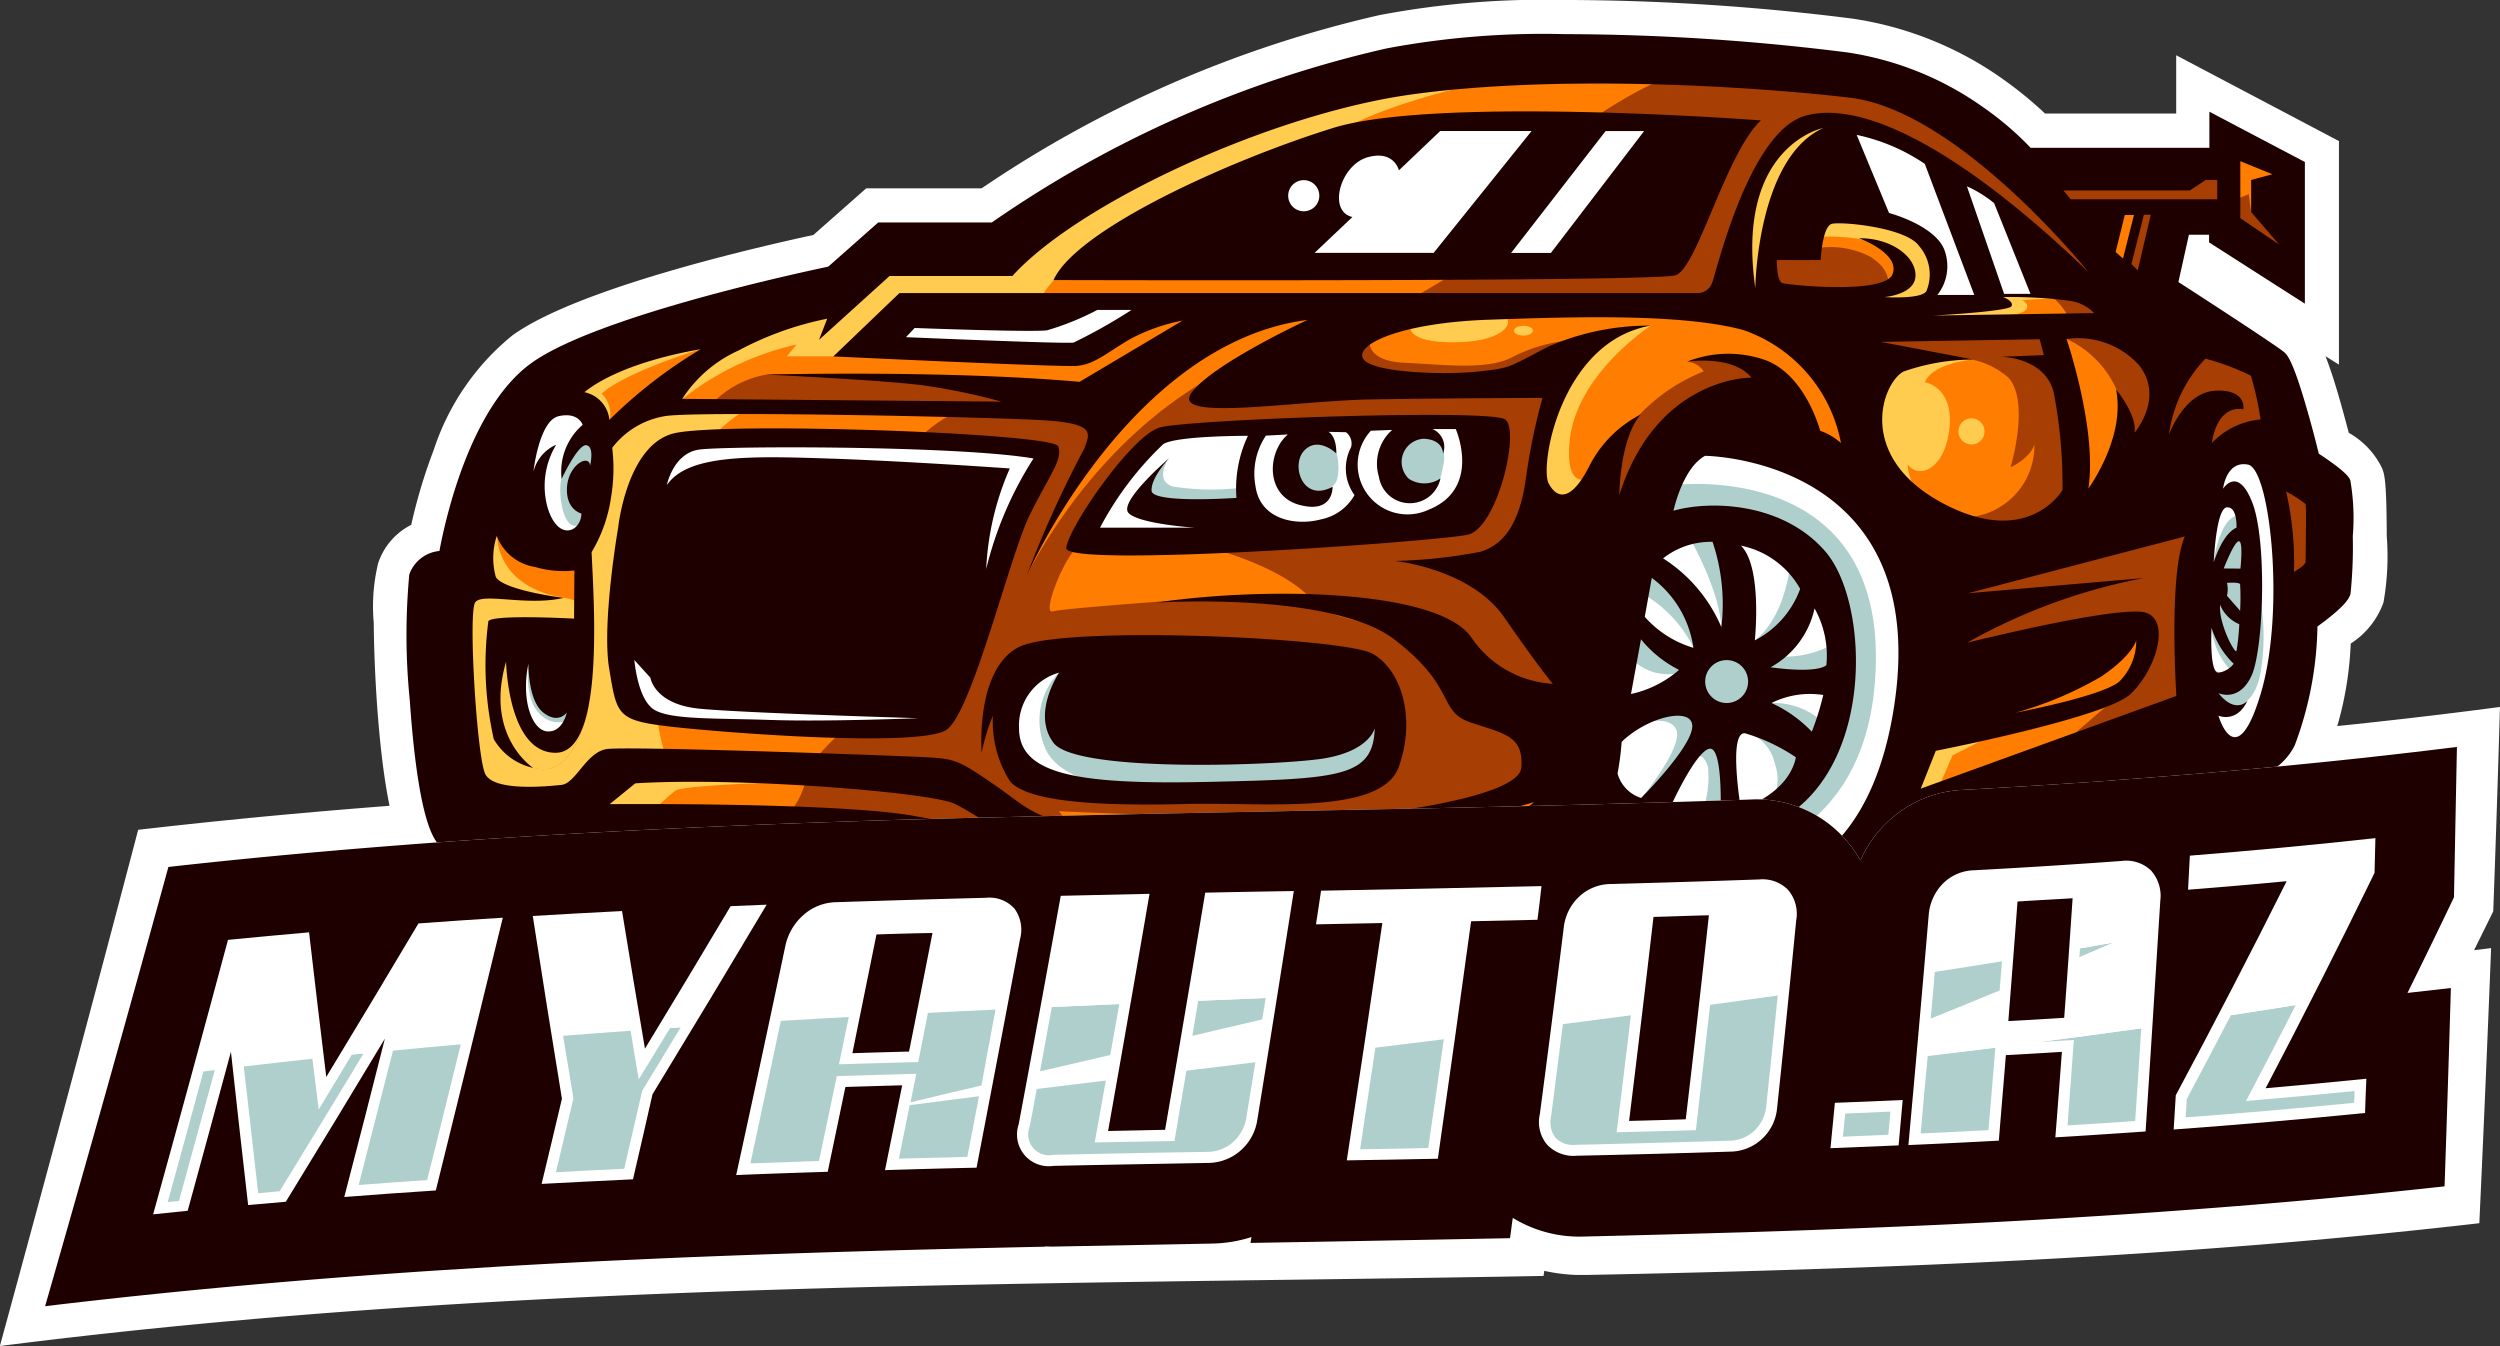 <svg xmlns="http://www.w3.org/2000/svg" width="118.868" height="64" viewBox="0 0 118.868 64">
  <rect x="0" y="0" width="118.868" height="64" fill="#333333" stroke="none"/>
  <g id="myauto_logo" data-name="myauto logo" transform="translate(2444 5057)">
    <g id="Group_32" data-name="Group 32" transform="translate(-2444 -5057)">
      <path id="Path_271" data-name="Path 271" d="M453.9,588.227a17.262,17.262,0,0,1-7.177-1.713,21.35,21.35,0,0,1-2.4-1.324c-2.81,0-15.117-.016-18.768-.133-3.145-.1-4.141-.568-5.208-1.215a3.649,3.649,0,0,0-.856-.421c-.086-.031-.981-.265-7.4-.592-3.978-.2-8.033-.335-9.481-.381a3.318,3.318,0,0,1-2.608.786,11.525,11.525,0,0,1-2.841-.358,5.518,5.518,0,0,1-3.308-2.095c-.3-.452-1.121-1.643-1.526-7.5-.086-1.262-.14-2.632-.148-3.769a8.7,8.7,0,0,1,.21-2.835,3.156,3.156,0,0,1,1.572-1.822,25.536,25.536,0,0,1,1.074-3.574,11.7,11.7,0,0,1,3.737-5.435c3.1-2.235,11.575-4.182,14.308-4.773l2.514-2.219h5.488a55.626,55.626,0,0,1,18.932-8.239,41.9,41.9,0,0,1,8.8-.716,110.179,110.179,0,0,1,13.685.888,16.508,16.508,0,0,1,7.177,2.9,18.525,18.525,0,0,1,1.969,1.612h6.235v-2.772l7.738,4.081v10.629l-.638-.4c.195.5.42,1.168.685,2.1.163.569.311,1.129.42,1.542a3.865,3.865,0,0,1,1.58,1.674c.117.3.218.561.226,3.232a12.554,12.554,0,0,1-.156,3.161,3.872,3.872,0,0,1-1.534,1.939l-.023.023a16.342,16.342,0,0,1-1.191,5.5c-.708,1.472-2.164,2.453-4.336,2.928a17.9,17.9,0,0,1-3.744.327,4.413,4.413,0,0,1-2.156-.491l-8.4,2.92a15.169,15.169,0,0,1-1.962,2.2,16.63,16.63,0,0,1-7.442,3.971A13.036,13.036,0,0,1,453.9,588.227Z" transform="translate(-374.408 -539.9)" fill="#fff"/>
      <path id="Path_272" data-name="Path 272" d="M459.455,593.285a16.848,16.848,0,0,1-6.977-1.667,19.742,19.742,0,0,1-2.461-1.37c-2.64,0-15.193-.016-18.907-.133-3.029-.1-3.971-.537-4.984-1.145a4.391,4.391,0,0,0-.958-.467c-.195-.062-1.316-.3-7.522-.615-3.349-.171-7.118-.3-9.711-.389a1.853,1.853,0,0,0-.125.14c-.436.475-1.051.654-2.274.654-.989,0-4.337-.164-5.763-2.243-.257-.382-1.051-1.534-1.441-7.266-.086-1.246-.14-2.609-.148-3.738a8.215,8.215,0,0,1,.187-2.679,2.732,2.732,0,0,1,1.534-1.643,25.458,25.458,0,0,1,1.106-3.738,11.208,11.208,0,0,1,3.574-5.217c3.1-2.227,11.86-4.205,14.258-4.719l2.469-2.188h5.459a55.232,55.232,0,0,1,18.892-8.254,41.387,41.387,0,0,1,8.7-.709,110.828,110.828,0,0,1,13.62.88,16.122,16.122,0,0,1,6.97,2.819A16.405,16.405,0,0,1,477,551.3h6.907v-2.453l6.783,3.574V561.9l-5.841-3.73-.031.132c1.939,1.254,4.057,2.648,4.454,2.967s.748.763,1.48,3.325c.179.639.35,1.269.46,1.7,1.075.74,1.394,1.145,1.557,1.557.094.234.187.483.195,3.061a12.846,12.846,0,0,1-.14,3.037,3.421,3.421,0,0,1-1.371,1.69c-.062.054-.132.1-.195.148a16.39,16.39,0,0,1-1.152,5.537c-.638,1.332-1.986,2.227-4,2.671a17.291,17.291,0,0,1-3.644.319,3.745,3.745,0,0,1-2.1-.537l-8.753,3.045a15.031,15.031,0,0,1-1.986,2.258,16.091,16.091,0,0,1-7.227,3.855A11.929,11.929,0,0,1,459.455,593.285Z" transform="translate(-379.974 -545.433)" fill="#fff"/>
      <g id="Group_20" data-name="Group 20" transform="translate(0 33.614)">
        <path id="Path_273" data-name="Path 273" d="M170.47,977.641c25.745-2.975,51.272-2.328,76.588-3.161a4,4,0,0,1,.436,0,7.479,7.479,0,0,1,2.756.576,7.61,7.61,0,0,1,1.985,1.23c.054-.055.109-.117.171-.171a7.267,7.267,0,0,1,4.764-2.056q3.492-.175,6.975-.421c.031,0,.062-.008.093-.008.047,0,.093-.008.14-.008,6.142-.428,12.269-1.012,18.388-1.822q-.14,4.859-.319,9.718l-.911,1.846c.272-.031.537-.062.81-.1q-.257,6.541-.561,13.082c-14.091,1.627-28.244,2.18-42.451,2.461h-.452a8.606,8.606,0,0,1-1.557-.195c-.008.078-.023.156-.031.241-24.289.444-48.757.195-73.4,3.333Q167.251,989.9,170.47,977.641Z" transform="translate(-163.9 -971.8)" fill="#fff"/>
      </g>
      <g id="Group_21" data-name="Group 21" transform="translate(0.568 34.113)">
        <path id="Path_274" data-name="Path 274" d="M246.021,1004.225a7.8,7.8,0,0,1-2.382-.319c-.016.125-.031.242-.047.366q-7.532.14-15.079.234h0c-.07,0-.14.008-.21.008-18.925.28-37.959.67-57.1,3.068q3.281-11.8,6.4-23.572c25.628-2.936,51.038-2.328,76.222-3.177A6.933,6.933,0,0,1,259,982.818a5.251,5.251,0,0,1,.452-.483,6.832,6.832,0,0,1,4.476-1.939q3.491-.187,6.975-.428c.031,0,.062-.008.093-.008.047,0,.093-.008.14-.008,5.955-.42,11.9-.981,17.82-1.752q-.117,4.52-.272,9.033c-.42.857-.841,1.713-1.269,2.57l1.144-.14q-.222,6.05-.49,12.109C274.109,1003.376,260.1,1003.937,246.021,1004.225Z" transform="translate(-171.2 -978.2)" fill="#fff"/>
      </g>
      <path id="Path_275" data-name="Path 275" d="M505.164,584.668a10.418,10.418,0,0,0-.117-2.655c-.039-.109-.148-.382-1.5-1.269-.086-.358-.3-1.207-.553-2.079-.693-2.422-.966-2.648-1.114-2.764-.452-.366-3.94-2.632-5.007-3.317l.5-2.251h.958v.366l4.555,2.912v-6.736l-4.54-2.391V566.2h-8.5a14.7,14.7,0,0,0-2.227-1.908,14.966,14.966,0,0,0-6.471-2.624,108.442,108.442,0,0,0-13.464-.872,40.208,40.208,0,0,0-8.449.677,53.728,53.728,0,0,0-18.783,8.278h-5.4l-2.375,2.1c-1.254.265-11.011,2.352-14.118,4.587-2.928,2.11-4.1,7.483-4.369,8.932a1.69,1.69,0,0,0-1.433,1.114,30.926,30.926,0,0,0,.023,5.981c.171,2.476.522,5.646,1.246,6.7,1.137,1.666,4.229,1.752,4.836,1.752,1.184,0,1.363-.195,1.441-.288.14-.148.35-.374.483-.522,4.727.14,16.61.584,18.074,1.075a5.018,5.018,0,0,1,1.176.569c.755.459,1.464.888,4.431.981,3.9.125,17.646.133,19.219.133a17.148,17.148,0,0,0,2.585,1.472,15.791,15.791,0,0,0,6.5,1.557,11.653,11.653,0,0,0,2.671-.3,14.955,14.955,0,0,0,6.72-3.582,13.062,13.062,0,0,0,2.032-2.367l9.734-3.388a2.107,2.107,0,0,0,1.846.693c1.363,0,5.506,0,6.635-2.352a16.751,16.751,0,0,0,1.075-5.638c.148-.109.366-.265.584-.444.771-.615.934-.911.989-1.114A21.647,21.647,0,0,0,505.164,584.668Z" transform="translate(-393.296 -559.173)" fill="#1e0000"/>
      <path id="Path_276" data-name="Path 276" d="M438.748,615.6s17.545.421,20.177,1.5,2.788,1.464,5,1.246,20.286-.226,20.286-.226,8.325-.171,9.165-.592,12.942-3.574,12.942-3.574l12.74-4.158,1-4.851,1.659-1.6v-4.571l-1.121-1.246-1.721-4.229-5.2-3.45.872-3.808h2.741l.413,1.082,2.352,1,.125-4.034-2.71-.88-.125.709-9.1.4,1.184,1.783,2.718.125-1.082,2.313-3.107-2.842s-3.068-2.8-4.127-3.458-3.831-2.11-3.831-2.11-7.266-.748-7.515-.771-4.664,0-4.664,0-6.853-.179-7.008-.132-3.535.608-3.535.608-4.073,1.114-6.019,1.822a44.764,44.764,0,0,0-5.763,3.115l-5.272,2.328-1.939,1.5-5.007-.156L451.254,590s-3.528.888-3.855,1.02-7.094,2.367-7.094,2.367l-2.391,1.168s-2.071,4.587-2.11,5.171-1.947,2.227-1.908,2.251a2.3,2.3,0,0,1-.1,1.768c-.436.638-1.5,2.484-1.5,2.484s1.425,5.3,1.269,6.043-1.7,1.729.249,2.032A39.7,39.7,0,0,1,438.748,615.6Z" transform="translate(-411.434 -576.14)" fill="#ff7d00"/>
      <g id="Group_22" data-name="Group 22" transform="translate(33.972 3.452)">
        <path id="Path_277" data-name="Path 277" d="M1018.871,919.473a2.61,2.61,0,0,0-.771-.008,7.813,7.813,0,0,1,.864.241,3.017,3.017,0,0,1,.436.288C1019.143,919.738,1018.941,919.528,1018.871,919.473Z" transform="translate(-985.589 -893.342)" fill="#a73e03"/>
        <path id="Path_278" data-name="Path 278" d="M817.9,874.256c-1.526-1.643-5.054-2.468-5.054-2.468s-5.326-.358-5.965-.008-1.8,3.271-1.238,3.1,8.1-.685,8.1-.685h3.06a8.464,8.464,0,0,1,1.293.257C818.029,874.38,817.959,874.318,817.9,874.256Z" transform="translate(-789.536 -849.246)" fill="#ff7d00"/>
        <path id="Path_279" data-name="Path 279" d="M1415.272,709.394a.557.557,0,0,0-.055-.467,3.034,3.034,0,0,0-.685-.763l-.078.07-2.048-.833-.506.693s1.27.981,1.2,1.55a.21.21,0,0,0,.109.21l1.557-.592C1414.766,709.269,1414.96,709.316,1415.272,709.394Z" transform="translate(-1348.722 -697.809)" fill="#a73e03"/>
        <path id="Path_280" data-name="Path 280" d="M1054.319,592.191a9.033,9.033,0,0,1-1.355-1.69c.078,0,1.2.055,2.165.07s1.565.195,1.518.3-.6,2.593-.6,2.593a3.376,3.376,0,0,0,.74.709c.459.312.172-.125.172-.125s.716-2.437.732-2.461.576-.631.576-.631l2.36-.109.1.148.958,1.246,1.885.825.094-.28a3.247,3.247,0,0,0-.358-1.036,4.347,4.347,0,0,1-.374-.732l-.873-.171-.109-.833-.856.35-.055-.4.055-.911-.53-.28-1.752.709-6.222-.49-1.471-.109s-3.434-2.11-5.023-3.146-9.064-1.62-10.84-1.479-5.124,2.609-5.124,2.609l-5.591,6.7L1021.8,595.2l3.956.187s6.876-.132,7.811-.187,5.031-.023,5.482-.07,3.014.023,3.216.07a18.982,18.982,0,0,0,2.461-.724c.031-.023.381-.74-.756-1.48a4.181,4.181,0,0,0-2.788-.374l-.693-.374.109-1.877.685-3.52s2.772-.109,2.835-.1,3.753,2.056,4.322,2.359a5.248,5.248,0,0,1,1.2.818c.063.109,2.36,2.694,2.36,2.694l1.222.693s.911.654,1.581,1.254l.631-.592A8.692,8.692,0,0,0,1054.319,592.191Z" transform="translate(-989 -584.235)" fill="#a73e03"/>
        <path id="Path_281" data-name="Path 281" d="M986.191,748.858c.241,0,2.8-.872,2.8-.872s.841-1.036.078-1.036a7.435,7.435,0,0,0-2.874.857c-1.254.553-3.107.3-5.023.21s-1.651-1.129-1.651-1.129a2.125,2.125,0,0,0-1.441.631c-.771.678-.023.607.226,1.223.857.054,1.846.125,2.749.195.311-.047.623-.086.927-.125A29.979,29.979,0,0,1,986.191,748.858Z" transform="translate(-948.369 -734.221)" fill="#a73e03"/>
        <path id="Path_282" data-name="Path 282" d="M700.626,969.3a1,1,0,0,0-.226.124C700.563,969.347,700.649,969.3,700.626,969.3Z" transform="translate(-692.628 -939.314)" fill="#a73e03"/>
        <path id="Path_283" data-name="Path 283" d="M1036.3,927.863c.257.164.553.4.872.623-.833-.724-1.8-1.557-2.367-1.986A12.117,12.117,0,0,0,1036.3,927.863Z" transform="translate(-1000.988 -899.847)" fill="#a73e03"/>
        <path id="Path_284" data-name="Path 284" d="M967.3,907.7c1.121.989,2.928.974,3.956.935-1.114-.273-2.843-.646-2.843-.646S967.876,907.84,967.3,907.7Z" transform="translate(-938.744 -882.511)" fill="#a73e03"/>
        <path id="Path_285" data-name="Path 285" d="M630.557,760.034c0-.008-.008-.015-.008-.023-1.184-.078-2.087-.14-2.087-.14l-2.352-.771s-6.183,1.916-10.684,10.3c0,0,2.834-5.755,3.676-6.985s-.452-1.184-.452-1.184l-2.679-.272s-3.193-1.02-3.278-1.02-9.5-.117-9.5-.117a4.689,4.689,0,0,0-2.593,1.285l12.086.3a5.636,5.636,0,0,0-2.4,1.526c-.615.927-4.571,13.853-4.571,13.853s1.962-.88,2.648-1.215a1.213,1.213,0,0,1,.226-.125c.023,0-.062.047-.226.125a11.688,11.688,0,0,0-3.068,2.671c-.452.935-.452,1.846-1.316,2.562s-.662.732,1.526.794,6.767.646,6.767.646,3.746.942,4.345,1a16.5,16.5,0,0,0,2.725-.4,6.226,6.226,0,0,0-.927-.685,9.173,9.173,0,0,1-1.433-1.557s14.9.748,19.219-.327,4.89-2.414,4.244-3.146a22.65,22.65,0,0,0-2.336-1.838c-.28-.241-.779-.685-1.339-1.168-.319-.226-.615-.467-.872-.623a12.108,12.108,0,0,1-1.5-1.363,2.188,2.188,0,0,0-.436-.288,7.8,7.8,0,0,0-.864-.241c-1.028.039-2.835.055-3.956-.934a8.63,8.63,0,0,0-1.293-.257h-3.06s-7.538.514-8.1.685.592-2.749,1.238-3.1,5.965.008,5.965.008,3.528.833,5.054,2.469c.062.062.125.125.195.187.576.14,1.121.288,1.121.288s1.729.374,2.842.646a2.622,2.622,0,0,1,.771.008c.062.055.265.265.522.53.569.436,1.534,1.262,2.367,1.986a3.933,3.933,0,0,0,1.114.607c.716.21,2.1.195,2.469.335s.911.958.88-.156.07-1.884-.234-2.289a18.949,18.949,0,0,1-1.176-4.034c.07-.234-.444-1.036-.163-1.947s.335-4.641.444-5,.4-1.269.4-1.269-3.4.156-4.991,0c-.475-.047-1.3-.109-2.227-.179C632,760.377,630.752,760.556,630.557,760.034Z" transform="translate(-600.6 -745.483)" fill="#a73e03"/>
        <path id="Path_286" data-name="Path 286" d="M985.208,770.731c.195.522,1.441.35,2.741.164-.9-.062-1.9-.132-2.749-.195C985.2,770.715,985.2,770.723,985.208,770.731Z" transform="translate(-955.25 -756.18)" fill="#a73e03"/>
        <path id="Path_287" data-name="Path 287" d="M1144.526,758.186a5.365,5.365,0,0,0-2.227.125.986.986,0,0,1,.794.459,8.506,8.506,0,0,0-3.808,2.975,11.373,11.373,0,0,0-1.386,2.959c.008.709.981,1.129.981,1.129l1.222-1.067,2.547-3.006,3.013-1.557a4.534,4.534,0,0,0,.717-1.028C1146.411,758.941,1145.3,758.435,1144.526,758.186Z" transform="translate(-1096.059 -744.561)" fill="#a73e03"/>
        <path id="Path_288" data-name="Path 288" d="M1321.721,742.922c-.3-1.044-.2-1.479-.631-2.134s-.825-.911-1.012-1.441a19.789,19.789,0,0,1-.865-3.24c-.171-1.192-.07-1.324-.436-1.394s-1.807-.475-3.115-.841c-.974-.272-2.866-.755-3.769-.974-.062.14-.226.187-.3.257a3.025,3.025,0,0,1-1.76.21l-.818.312-6.549-.234-2.671.545.685.529,3.4.405a3.788,3.788,0,0,1,3,.911c1.036,1.168.093,4.26.093,4.26s.935-.428,1.137-1.09a3.415,3.415,0,0,1-3.356,3.473c-3.481.335-.631,1.277.529,1.4a25.6,25.6,0,0,0,3.177.008s3.839-2.585,4.182-3.2c.319-.584-2.383.981-2.671,1.152.031.452-.023.016-.023.016a.1.1,0,0,1,.023-.016c-.008-.132-.031-.342-.062-.662-.132-1.4-.28-3.956-.28-3.956l-.374-3.037.374-.2a4.778,4.778,0,0,1,2.765,3.824c.272,2.8,1.316,2.235,1.362,1.721s.148-1.682.234-2.165.662,2.188.677,2.328-.864.312.171.335a18.689,18.689,0,0,0,3.831-.935,14.859,14.859,0,0,1,.935,2.352c-.016.358.607,4.127.607,4.127l1.2-.14A4.669,4.669,0,0,0,1321.721,742.922Z" transform="translate(-1245.352 -721.323)" fill="#a73e03"/>
        <path id="Path_289" data-name="Path 289" d="M1430.223,847.7a.1.1,0,0,0-.023.016S1430.254,848.152,1430.223,847.7Z" transform="translate(-1365.597 -827.183)" fill="#a73e03"/>
        <path id="Path_290" data-name="Path 290" d="M1430.468,731.782c.07-.07.226-.117.3-.257-.312-.078-.506-.125-.506-.125l-1.557.592A3.046,3.046,0,0,0,1430.468,731.782Z" transform="translate(-1364.214 -719.94)" fill="#a73e03"/>
        <path id="Path_291" data-name="Path 291" d="M1351.769,856.41c.265-2.43.312-3.224.312-3.224s.218-.693-2,.07a84.609,84.609,0,0,1-8.223,2.3c-.685.047-2.04-.584-2.414.9s1.261,3.808,1.261,3.808l3.294-1.051s5.272-1.394,5.615-.748a1.7,1.7,0,0,1,.094,1.651,11.157,11.157,0,0,1-.794,1.23l-3.208,2.764,6.689-1.705A21.539,21.539,0,0,1,1351.769,856.41Z" transform="translate(-1281.856 -831.977)" fill="#a73e03"/>
      </g>
      <g id="Group_23" data-name="Group 23" transform="translate(21.639 3.208)">
        <path id="Path_292" data-name="Path 292" d="M468.145,930.38l-1.9-.981-.74.156-.4,2,.382,2.149.592.8a1.78,1.78,0,0,0,1.628.662c1.09-.109,1.783-2.017,1.923-2.9a7.338,7.338,0,0,0-.109-2.118l-.023-1.254A6.674,6.674,0,0,1,468.145,930.38Z" transform="translate(-463.302 -901.816)" fill="#ffcc4f"/>
        <path id="Path_293" data-name="Path 293" d="M547.743,581.393c-1.238.132-4.244,1.962-4.337,1.955s-8.854,3.6-8.854,3.6l-3.5,3.177-6.121-.312-1.752,1.83s-2.009-.054-2.188-.054-5.007,1.954-5.28,1.978-6.214,2.453-6.214,2.453a4.772,4.772,0,0,0,.4.693,6.394,6.394,0,0,0,1.215,1.55c.639.537.28.257.483-.421a1.35,1.35,0,0,0-.382-1.238c1.16-1.044,4.7-2.11,4.7-2.11l-.974,1a9.21,9.21,0,0,0-.8,1.635c.164.008.351.016.561.031.109-.086.226-.187.366-.311a13.466,13.466,0,0,1,5.412-2.578l-.459.561h2.219l2.2-1.433s.677-.693.857-.678,4.423.125,4.423.125,2.11.249,2.336-.607,1.55-1.822,1.729-2.009a7.375,7.375,0,0,1,1.822-.311,24.781,24.781,0,0,0,2.819-2.484c.771-.919,4.641-1.191,7.429-3.037s8.551-2.85,8.551-2.85l-.927-.452C553.5,581.089,548.981,581.26,547.743,581.393Z" transform="translate(-504.245 -581.097)" fill="#ffcc4f"/>
        <path id="Path_294" data-name="Path 294" d="M451.92,786.641c-.086-.008-.164-.008-.226-.016-1.02-.062-.428.086-.576.21s-2.033,1.409-2.173,1.627a6.535,6.535,0,0,0,.156,1.97c.1.732-1.145,2.78-1.145,2.78l.218,2.165.016.833c.475.389.35.942.031,1.472l.023,1.254a7.366,7.366,0,0,1,.109,2.118c-.14.888-.841,2.788-1.923,2.9a1.8,1.8,0,0,1-1.628-.662l-.592-.8-.382-2.149.4-2,.74-.156,1.9.981a6.828,6.828,0,0,0,1.355-1.479l-.031-1.472a2.33,2.33,0,0,0-1.044-.4c-3.224-.553-3.13-2.944-3.13-2.944l-.584.592a14.008,14.008,0,0,1-.273,1.986,5.863,5.863,0,0,0-1.145,1.238c-.023.133.023,6.829.023,6.829l.833,1.5s1.456.452,3.053.9,1.573-.491,1.705-.716a10.734,10.734,0,0,1,1.651-1.059l.973-.132s.382.031.825.039a6.582,6.582,0,0,1,1.262-.179c.031-.054.008-.117-.078-.2-.607-.561-.81-3.73-.81-3.73s1.308-9.555,1.947-10.754a8.485,8.485,0,0,1,2.5-2.352s-2.071-.1-3.411-.164C451.928,787.109,451.827,786.976,451.92,786.641Z" transform="translate(-442.016 -770.607)" fill="#ffcc4f"/>
        <path id="Path_295" data-name="Path 295" d="M521.3,910l.031,1.472C521.65,910.942,521.775,910.382,521.3,910Z" transform="translate(-515.126 -884.388)" fill="#ffcc4f"/>
        <path id="Path_296" data-name="Path 296" d="M569.4,787.031c-.21-.008-.4-.023-.561-.031C568.743,787.335,568.844,787.467,569.4,787.031Z" transform="translate(-558.932 -770.966)" fill="#ffcc4f"/>
        <path id="Path_297" data-name="Path 297" d="M530.444,1008.433a8.432,8.432,0,0,0-2.344.981l.023,1.067h2.539a13.492,13.492,0,0,1,1.191-1.1c.428-.311,6.183-.436,6.183-.436s-1.3-.374-1.355-.374-3.839-.226-3.839-.226a4.7,4.7,0,0,0-1.137-.094C531.612,1008.425,530.989,1008.448,530.444,1008.433Z" transform="translate(-521.396 -974.987)" fill="#ffcc4f"/>
        <path id="Path_298" data-name="Path 298" d="M559.461,1008.3a6.567,6.567,0,0,0-1.262.179C558.745,1008.495,559.368,1008.471,559.461,1008.3Z" transform="translate(-549.152 -975.033)" fill="#ffcc4f"/>
        <path id="Path_299" data-name="Path 299" d="M1029.341,731.169c-.654-.226-4.345.475-4.345.475s-.358.911,2.188.864S1029.995,731.387,1029.341,731.169Z" transform="translate(-979.582 -719.441)" fill="#ffcc4f"/>
        <ellipse id="Ellipse_7" data-name="Ellipse 7" cx="0.452" cy="0.234" rx="0.452" ry="0.234" transform="translate(50.343 12.281)" fill="#ffcc4f"/>
        <path id="Path_300" data-name="Path 300" d="M1104.207,740.32c-.794.6-.732.973-1.145,1.9a7.683,7.683,0,0,0-.639,2.2,12.463,12.463,0,0,0-.148,2.173l.786.958a3.426,3.426,0,0,0,1.519-.171c.491-.273,1.106-2,1.106-2s-2.126,2.064-1.838-1.152,3.87-5.529,3.87-5.529l-1.721.234C1106,738.941,1105,739.728,1104.207,740.32Z" transform="translate(-1050.858 -726.427)" fill="#ffcc4f"/>
        <path id="Path_301" data-name="Path 301" d="M1229.814,614.464s.763-.374.436-.366-1.44.187-1.44.187-.179-.2-.677.265a9.995,9.995,0,0,0-1.324,1.752c-.187.311-.709,1.744-.709,1.744a5.69,5.69,0,0,0-.529,2.064c.1.639.3,2.18.3,2.18s.093.537.459.436.483-.857.483-.857a17.845,17.845,0,0,1,.81-4.337A15.378,15.378,0,0,1,1229.814,614.464Z" transform="translate(-1164.543 -611.529)" fill="#ffcc4f"/>
        <path id="Path_302" data-name="Path 302" d="M1274.431,684.6Z" transform="translate(-1209.603 -676.54)" fill="#ffcc4f"/>
        <path id="Path_303" data-name="Path 303" d="M1277.654,672.88a1.429,1.429,0,0,1,.919,1.394l-.226.584-1.448.654a1.649,1.649,0,0,0,1.34.288,3.552,3.552,0,0,0,1.067-.3c.335-.132.537-.21.654-.249s.156.093.179-.693.109-1.02-.179-1.542.195-.506-.561-.787a3.6,3.6,0,0,0-1.464-.459,12.329,12.329,0,0,0-2.032-.288,4.366,4.366,0,0,0-1.16.195c-.14.086-.242.8-.242.818A8.814,8.814,0,0,1,1277.654,672.88Z" transform="translate(-1209.673 -664.438)" fill="#ffcc4f"/>
        <path id="Path_304" data-name="Path 304" d="M1346.726,714.44c-.405-.148-1.41-.506-1.464-.506-.078,0-1.5-.234-1.5-.234a5.692,5.692,0,0,0-1,.436c-.187.156-.171.14-.763.4a7.292,7.292,0,0,1-1.9.327s-1.2.989-.421,1a17.325,17.325,0,0,0,2.936-.615s1.347-.039,1.6-.343-.171-.452-.171-.452A12.746,12.746,0,0,1,1346.726,714.44Z" transform="translate(-1269.541 -703.374)" fill="#ffcc4f"/>
        <path id="Path_305" data-name="Path 305" d="M1433.262,723.123a.528.528,0,0,0-.062-.023C1433.371,723.17,1433.434,723.193,1433.262,723.123Z" transform="translate(-1356.015 -712.042)" fill="#ffcc4f"/>
        <path id="Path_306" data-name="Path 306" d="M1301.733,765.478s1.729.35.576-.53a2.319,2.319,0,0,1-1.09-1.845c.506.716,1.768.28,1.986-1.705s-1.168-2.2-1.168-2.2c.4-.935,2.336-1.083,2.336-1.083l-1.674-.031a4.057,4.057,0,0,0-1.643,0c-1.215.156-.74.249-1.192.818a6.866,6.866,0,0,0-.981,2.974c-.031.865.452.709,1.269,2.032A3.493,3.493,0,0,0,1301.733,765.478Z" transform="translate(-1232.156 -744.234)" fill="#ffcc4f"/>
        <circle id="Ellipse_8" data-name="Ellipse 8" cx="0.623" cy="0.623" r="0.623" transform="translate(71.477 16.68)" fill="#ffcc4f"/>
        <path id="Path_307" data-name="Path 307" d="M1324.933,979.421c-.062.132-1.433,3.5-1.433,3.5l1.807-.568.747-1.721,3.387-1.736C1329.441,978.891,1325,979.28,1324.933,979.421Z" transform="translate(-1254.857 -947.921)" fill="#ffcc4f"/>
      </g>
      <g id="Group_24" data-name="Group 24" transform="translate(24.111 5.778)">
        <path id="Path_308" data-name="Path 308" d="M958.1,614.1H945.5l-5.677,2.336-.919,4.228h14.951Z" transform="translate(-902.695 -614.1)" fill="#fff"/>
        <path id="Path_309" data-name="Path 309" d="M1299.174,618.817c-.413-.156-2.04-.911-2.04-.911l-.631-.942s-2.92-1.464-3.076-1.464a5.268,5.268,0,0,0-.927.428l1.6,4.12s2.063.382,2.445,1.589a3.33,3.33,0,0,1-.381,2.445l3-.125.132-.226,2.134-.125.047-.919s-1.441-3.177-1.464-3.193A2.7,2.7,0,0,0,1299.174,618.817Z" transform="translate(-1228.759 -615.391)" fill="#fff"/>
        <path id="Path_310" data-name="Path 310" d="M718.932,724.2H706.823l-.623,2.258h9.461Z" transform="translate(-688.116 -715.626)" fill="#fff"/>
        <path id="Path_311" data-name="Path 311" d="M566.2,807.744c-1.589-.273-15.691-.444-15.691-.444a18.846,18.846,0,0,0-1.978,1.814c-.343.483-.857,7.343-.857,7.343l-.078,1.783a8.26,8.26,0,0,0,.646,2.2c.312.343,6.549.818,6.549.818s5.3-.117,5.42-.187,2.251-.226,2.251-.226l2.305-6.573,2.578-5.615C567.348,808.647,567.8,808.016,566.2,807.744Z" transform="translate(-541.866 -792.255)" fill="#fff"/>
        <path id="Path_312" data-name="Path 312" d="M476.6,786.9c-1.441.016-2.531.678-2.616,1.705a20.581,20.581,0,0,0,.21,3.232l1.861,1.752a1.394,1.394,0,0,0,1.6-.257c.927-.7.927-3.808.927-3.808C478.661,789.516,478.046,786.884,476.6,786.9Z" transform="translate(-473.971 -773.443)" fill="#fff"/>
        <path id="Path_313" data-name="Path 313" d="M476.378,929.8l-.078,1.02s.07,3.38,1.48,3.73,1.542-1.659,1.542-1.659l-.093-1.316Z" transform="translate(-476.119 -905.216)" fill="#fff"/>
        <path id="Path_314" data-name="Path 314" d="M795.829,944.527s-2.959-.226-5.778-.537a47.15,47.15,0,0,1-5.77-1.153c-.974-.179-2.064-.716-2.694-.506s-2.367.7-2.367.7-1.721,1.6-1.051,3.021a3.9,3.9,0,0,0,2.095,1.994c.42.226.3.257,2.04.288s8.885.42,8.885.42a22.851,22.851,0,0,1,2.64-.615,3.335,3.335,0,0,0,1.76-.7c.405-.273,1.036-.21.826-1.152A9.781,9.781,0,0,0,795.829,944.527Z" transform="translate(-754.336 -916.727)" fill="#fff"/>
        <path id="Path_315" data-name="Path 315" d="M844.142,797.113c-.008.047-4.509-.109-5.2-.023s-5.505.607-5.576.662-.654.709-1.1,1.067-1.884,1.861-1.869,2.2-.856.966-.273,1.6c0,0,13.277-.07,15.551-.491s2.585-.927,2.585-.927l.607-4.081C848.869,797.113,844.15,797.074,844.142,797.113Z" transform="translate(-802.206 -782.815)" fill="#fff"/>
        <path id="Path_316" data-name="Path 316" d="M1139.308,803.872s-6.673-2.321-7.725-2.858-3.761,4.377-3.854,4.618c0,0-2.967,13.963-3.17,14.437s2.227,3.037,3.4,3.66,4.345.693,5.5.608a5.585,5.585,0,0,0,3.3-1.215,7.1,7.1,0,0,0,1.775-3.255c.094-.311,3.193-8.317,3.193-8.317l-.639-4.789Z" transform="translate(-1073.885 -786.421)" fill="#fff"/>
        <path id="Path_317" data-name="Path 317" d="M1505.42,818.138a2.2,2.2,0,0,0-2.172,1.69,4.464,4.464,0,0,1-.07,1.635c-.2.989-.382,3.933-.608,5.755s-.023,2.087.047,2.235.4,2.321.4,2.321l1.518.607a3.879,3.879,0,0,0,2.118-3.216C1506.97,826.673,1506.946,818.255,1505.42,818.138Z" transform="translate(-1422.375 -802.245)" fill="#fff"/>
      </g>
      <g id="Group_25" data-name="Group 25" transform="translate(25.097 20.635)">
        <path id="Path_318" data-name="Path 318" d="M1138.989,835.537l-1.526,3.029,3.052-1.347s2.757.748,3.239.927a28.735,28.735,0,0,1,3.03,2.788l.062,3.738a21.252,21.252,0,0,1-.483,2.64c-.14.35-.95,1.628-1.526,2.523h0c-.311.475-.561.841-.6.9a7.934,7.934,0,0,1-3.987,1.106,13,13,0,0,1-3.567-1.472l-1.768-.273s-.272,3.247,1.02,3.621c0,0,11.665,1.916,12.522-8.768S1138.989,835.537,1138.989,835.537Z" transform="translate(-1084.41 -833.115)" fill="#afcfcc"/>
        <path id="Path_319" data-name="Path 319" d="M1169.248,970.436s.553-1.036.6-1.121.343-.732.343-.732a3.507,3.507,0,0,0-2.656-1.129,7.2,7.2,0,0,0-1.97.537c-.008,0-.008.008-.016.008a4.131,4.131,0,0,0-.444.218l-1.495-.506s.132-.693-.647-.265l-2.064,1.137s1.635-.685,2.079.094-1.643,3.309-1.643,3.309l.755.39,1.62-2.336s.537-.389.794.452a4.8,4.8,0,0,1-.358,2.367l.646.288.9.031.094-.794-.226-2.967s-.374-.584.226-.662a2,2,0,0,1,1.9,1.6,2.109,2.109,0,0,1-.132,1.752l1.269-.7h0Z" transform="translate(-1108.393 -954.667)" fill="#afcfcc"/>
        <path id="Path_320" data-name="Path 320" d="M1262.5,1019.7Z" transform="translate(-1202.081 -1002.981)" fill="#afcfcc"/>
        <path id="Path_321" data-name="Path 321" d="M1164.9,872.516a14.113,14.113,0,0,0,1.651-.163c.257-.1,1.067-.117,1.152-.273a4.258,4.258,0,0,0,.241-.584l-.078-.857a4.685,4.685,0,0,1-2.4.537c-.927-.21.241-.942.241-.942s.491-1.215.717-1.737.81-.927.374-1.082a2.784,2.784,0,0,1-.872-.584s-.241,2.484-1.69,3.582-.4.163-.436-.452a8.156,8.156,0,0,0-.506-2.562,7.451,7.451,0,0,0-.958-2.11,12.388,12.388,0,0,0-1.23.179s1.721,2.936,1.542,4.82-.841-.569-.9-.779-1.363-2.258-1.363-2.258-.717-.553-1.035-.467-.468-.078-.685.506a.761.761,0,0,0,.272.911,6.13,6.13,0,0,1,2.453,2.679c.49,1.526-.506.163-.584.163s-1.83-.88-1.83-.88-.023-.927-.374-.179a5.355,5.355,0,0,0-.4,1.09,2.422,2.422,0,0,0,2.71.81c1.612-.483.389,1.191.521,1.316a1.173,1.173,0,0,0,1.612.7h0c.008,0,.008-.008.016-.008A4.834,4.834,0,0,0,1164.9,872.516Z" transform="translate(-1105.903 -860.594)" fill="#afcfcc"/>
        <path id="Path_322" data-name="Path 322" d="M1220.5,976.008c.008,0,.008-.008.016-.008C1220.508,976,1220.5,976,1220.5,976.008Z" transform="translate(-1163.352 -962.684)" fill="#afcfcc"/>
        <path id="Path_323" data-name="Path 323" d="M1511.6,959.427c0,.008.008.016.015.031C1511.608,959.427,1511.6,959.412,1511.6,959.427Z" transform="translate(-1431.783 -947.396)" fill="#afcfcc"/>
        <path id="Path_324" data-name="Path 324" d="M1511.839,959.954c-.015-.023-.031-.039-.039-.054C1511.823,959.97,1511.862,960.11,1511.839,959.954Z" transform="translate(-1431.968 -947.837)" fill="#afcfcc"/>
        <path id="Path_325" data-name="Path 325" d="M1513.957,858.47l-.786,1.978.078-1.425.125-3.31s.382-1.23-.475-1.075-1.129,2.2-1.129,2.2l.218.2a11.206,11.206,0,0,0-.319,2.928,3.492,3.492,0,0,0,.989,2.118s-.2.054-.3.078-1.059-.475-.919.35c.031.187.047.3.055.358.179.234.724.841.724.841s1.3.428,1.744-1.394A9.869,9.869,0,0,0,1513.957,858.47Z" transform="translate(-1431.618 -850.76)" fill="#afcfcc"/>
        <path id="Path_326" data-name="Path 326" d="M864.094,822.161c.709.226,1.986.74,1.986.74v-1.784a11.663,11.663,0,0,1-3.216-.07c-.888-.3-.171-1.347-.171-1.347l-.966,1.059-.327.989.639-.047A17.972,17.972,0,0,1,864.094,822.161Z" transform="translate(-832.215 -818.555)" fill="#afcfcc"/>
        <path id="Path_327" data-name="Path 327" d="M951.738,809.977s1.09-.1,1.246-.732.023-1.565-.436-1.8-1.16-.234-1.363.093-.327.374-.389.615-.2.21-.148.654S950.765,809.985,951.738,809.977Z" transform="translate(-914.502 -807.104)" fill="#afcfcc"/>
        <path id="Path_328" data-name="Path 328" d="M1014.6,805.078l-1.316-.078-.888.981a6.786,6.786,0,0,0,.576,1.6c.553,1.269,1.012.335,1.293.249s.553-.374.716-1.332A1.5,1.5,0,0,0,1014.6,805.078Z" transform="translate(-971.457 -805)" fill="#afcfcc"/>
        <path id="Path_329" data-name="Path 329" d="M508.174,806.7l-.677.008-.413.452a3.581,3.581,0,0,0-.576,2.936c.413,1.729,1.441.257,1.441.257a2.68,2.68,0,0,0,.514-1.246c.039-.631-.008-1.822-.008-1.822Z" transform="translate(-504.866 -806.568)" fill="#afcfcc"/>
        <path id="Path_330" data-name="Path 330" d="M813.536,951.955c-2.251.172-1.6.335-3.7.413s-1.962.023-4.322-.008-5.147-.374-5.147-.374l-.382-.389-.584-1a3.267,3.267,0,0,0-.537,3.847c1.246,2.017,6.214,1.884,6.245,1.884s6.6-.615,7.18-.607,1.5-.055,1.5-.055,1.114.008,1.145-.631a7.858,7.858,0,0,0-.3-1.931C814.533,952.625,815.786,951.784,813.536,951.955Z" transform="translate(-774.142 -939.262)" fill="#afcfcc"/>
        <path id="Path_331" data-name="Path 331" d="M488.336,946.378a12.446,12.446,0,0,0-1.176-.522l-.506-.857s-.218,1.713.537,2.406a1.2,1.2,0,0,0,1.433.273l.132-.825A1.011,1.011,0,0,0,488.336,946.378Z" transform="translate(-486.625 -934.098)" fill="#afcfcc"/>
      </g>
      <g id="Group_26" data-name="Group 26" transform="translate(19.802 2.067)">
        <path id="Path_332" data-name="Path 332" d="M537.815,1017.294l-1.215.989s10.583-.093,14.336.537,4.291,1.441,5.28,1.464a37.471,37.471,0,0,0-3.193-2C551.925,1017.722,542.736,1016.974,537.815,1017.294Z" transform="translate(-527.414 -982.114)" fill="none"/>
        <path id="Path_333" data-name="Path 333" d="M552.463,943.641l-.763-.841s.148,1.861.927,2.352,2.936.4,5.6.5,6.962-.094,6.962-.094-8.27-.241-10.411-.452S552.463,943.641,552.463,943.641Z" transform="translate(-541.338 -913.492)" fill="none"/>
        <path id="Path_334" data-name="Path 334" d="M491.182,794.92a3.8,3.8,0,0,0-.4,3.014c.514,1.635,1.581,1.1,1.6.257,0,0-.755-.179-.685-1.246s1.036-1.6,1.1-1.044c0,0,.226-.888-.179-.958s-1.176,1.6-1.176,1.6a2.955,2.955,0,0,1,1-2.57s-.195-.631-1.137-.413-1.192,2.663-1.192,2.663A1.891,1.891,0,0,1,491.182,794.92Z" transform="translate(-484.535 -775.829)" fill="none"/>
        <path id="Path_335" data-name="Path 335" d="M717.913,729.856l-.413.436s7.593.327,7.974.257a26.074,26.074,0,0,0,2.749-1.55H726.6a13,13,0,0,1-2.383.966C723.527,730.067,717.913,729.856,717.913,729.856Z" transform="translate(-694.227 -716.341)" fill="none"/>
        <path id="Path_336" data-name="Path 336" d="M522.391,756.448a22.566,22.566,0,0,1,4.322-3.348s-3.652.537-5.513,2.032A1.527,1.527,0,0,1,522.391,756.448Z" transform="translate(-513.213 -738.564)" fill="none"/>
        <path id="Path_337" data-name="Path 337" d="M581.1,605.767l15.177.132a29.371,29.371,0,0,0-3.761-.779c-1.947-.257-7.382-.506-7.382-.506s8.418-.226,14.858.343l4.9-2.92a8.762,8.762,0,0,0-2.453.857c-1.082.615-1.721,1.246-2.609,1.3s-11.548-.452-11.548-.452l3.146-3.014h38.017a.741.741,0,0,0,.615-.483c.195-.467,1.737-7.172,4.423-7.943s7.367,1.55,13.464,7.421c0,0-6.175-7.686-11.354-8.285s-14.157-1.083-20.838-.148-15.816,5.155-18.962,8.628h-5.84l-3.356,3.037.389-1a15.085,15.085,0,0,0-4.2,1.5A6.308,6.308,0,0,0,581.1,605.767Zm30.939-12.88c4.921-1.526,20.332-.358,20.332-.358-1.682,1.6-3.037,7.055-4.065,7.367s-29.568.226-29.568.226C599.813,597.707,607.117,594.413,612.039,592.887Z" transform="translate(-568.448 -588.872)" fill="none"/>
        <path id="Path_338" data-name="Path 338" d="M588.936,813.541c-3.6-.615-14.679-.6-15.909-.421s-1.526,1.69-1.526,1.69c.989-1.456,3.909-1.394,7.818-1.261s8.5.467,8.5.467a13.423,13.423,0,0,0-1.121,4.781A17.056,17.056,0,0,1,588.936,813.541Z" transform="translate(-559.596 -793.811)" fill="none"/>
        <path id="Path_339" data-name="Path 339" d="M997.253,801.8a.911.911,0,0,1,.5,1.176s.039-.662-.911-.716a1.106,1.106,0,0,0-.709,1.908,1.361,1.361,0,0,0,1.5-.023,1.489,1.489,0,0,1-2.928-.078,2.147,2.147,0,0,1,.63-2.227l-1.012.039a2.37,2.37,0,0,0,2.749,3.753c2.531-1.02,1.285-3.831,1.285-3.831Z" transform="translate(-948.944 -783.472)" fill="none"/>
        <path id="Path_340" data-name="Path 340" d="M496.528,746.563a24.364,24.364,0,0,0,4.057-.436c1.152-.343,1.885-1.409,2.173-3.5a30.075,30.075,0,0,1,.787-3.816s-4.47,0-8.114.07-9.547,1.082-8.581-.3,5.529-3.481,5.529-3.481c-8.511,1.09-13.363,12.179-13.363,12.179a51.48,51.48,0,0,1,2.757-6.082c.21-.662.6-1.153-1.83-1.316s-16.415-.452-18.082-.21a4,4,0,0,0-2.546,1.511,8.191,8.191,0,0,1-.047,2.305,7.017,7.017,0,0,1-.934,2.663c.132,2.874.561,9.539-1.713,9.539s-2.352-4.33-2.352-4.33c-1.036,3.551,1.285,5.046,1.285,5.046a2.856,2.856,0,0,1-1.869-1.363,16.113,16.113,0,0,1-.257-5.615c.273-.327,4.073-.117,4.073-.117l.016-2.289a5.024,5.024,0,0,1-1.861-.164,2.347,2.347,0,0,1-1.83-1.48,3.393,3.393,0,0,0-.047,1.947c.343.646,3.224,1,3.224,1-1.737.4-3.847-.273-4.2.21s.078,7.281.467,8.145,2.936.615,3.629.537,1.184-1.557,2.157-1.705,13.737.312,15.177.389,1.557.132,3.442,1.441,2.064,2.352,12.865,2.562,12.6-1.869,12.6-1.869c-3.224,1.067-8.029.615-8.029.615s7.312-.748,7.429-2.251-.763-1.6-2.383-2.141-.646-1.635-3.629-3.94-11.338-1.768-11.338-1.768c4.976-.748,13.269-.678,14.951,1.62a5.049,5.049,0,0,0,3.894,2.235s-.685-.81-2.3-3.146C500.125,746.921,496.528,746.563,496.528,746.563Zm-21.267,8.021c-1.215.9-10.988.132-13.347-.156s-2.36-.584-2.718-2.741.428-6.7.428-6.7.4-3.886,2.609-4.47,18.09-.023,18.315.607-.4,1.347-1.347,3.255S476.468,753.68,475.261,754.584Zm20.223-3.6c1.371.763,2.087,3.029,1.262,5.373s-6.471,1.682-10.155,1.776-7.437-.039-8.34-1.082a5.386,5.386,0,0,1-.81-3.115,9.7,9.7,0,0,0-.537,1.752s-.311-4,1.8-5.03C480.805,749.615,494.114,750.223,495.484,750.986Zm-14.562-5.031c.094-.958,3.1-5.342,4.446-5.731s15.707-.9,16.423-.382-.382,5.186-1.8,5.482C498.436,745.652,480.829,746.905,480.922,745.955Z" transform="translate(-450.025 -721.966)" fill="none"/>
        <path id="Path_341" data-name="Path 341" d="M788.243,953.941c-1.067-1.394.265-3.341.265-3.341a2.606,2.606,0,0,0-1.908,2.64c0,2.2,2.772,2.694,9.033,2.554s7.8-.234,7.881-2.554c0,0-.257,1.168-2.694,1.479C798.366,955.031,789.3,955.335,788.243,953.941Z" transform="translate(-757.946 -920.685)" fill="none"/>
        <path id="Path_342" data-name="Path 342" d="M935.119,804.332a.675.675,0,0,0-.242-.717l-.833-.016s.382.179.374,1.028c0,0-.841-.833-1.518-.148s-.094,2.508,1.339,1.729c0,0,.055,1.3-1.573.864s-1.534-2.508-.553-3.349l-1.044.055a3.253,3.253,0,0,0-.491,2.43c.226,1.55,1.885,1.877,3.115,1.55a2.409,2.409,0,0,0,1.6-1.16A2.141,2.141,0,0,1,935.119,804.332Z" transform="translate(-890.672 -785.132)" fill="none"/>
        <path id="Path_343" data-name="Path 343" d="M839.013,806.389A15.343,15.343,0,0,0,836,810.369h4.509s-2.632-.179-3.146-.693,1.923-2.609,1.923-2.609-.88.935-.833,1.55,4.034.335,4.034.335A5.946,5.946,0,0,1,843.04,806C843.032,806,839.683,806,839.013,806.389Z" transform="translate(-803.499 -787.345)" fill="none"/>
        <path id="Path_344" data-name="Path 344" d="M1351.087,721.476a22.1,22.1,0,0,0-3.162-.179s.537.195.405.444-3.73.444-3.73.444l7.655-.117A1.931,1.931,0,0,0,1351.087,721.476Z" transform="translate(-1272.493 -709.237)" fill="none"/>
        <path id="Path_345" data-name="Path 345" d="M1237.623,618s-4.2.833-3.232,7.616C1234.392,625.616,1234.469,619.433,1237.623,618Z" transform="translate(-1170.734 -613.985)" fill="none"/>
        <path id="Path_346" data-name="Path 346" d="M1254.308,679.783s1.729.125,2-.272a2.045,2.045,0,0,0-.35-2.165c-.631-.88-3.7-1.16-4.143-1.044s-.53,1.721-.53,1.721H1249.2s-.008.989.257,1.09,4.875.561,5.248-.428-1.6-1.7-1.6-1.7c1.55-.008,2.71.888,2.687,1.783S1254.308,679.783,1254.308,679.783Z" transform="translate(-1184.522 -667.724)" fill="none"/>
        <path id="Path_347" data-name="Path 347" d="M1302.2,627.744a2.2,2.2,0,0,1-.358,2.064h1.752l-2.352-6.23A9.153,9.153,0,0,0,1298,622.2l1.542,3.722S1301.808,626.514,1302.2,627.744Z" transform="translate(-1229.522 -617.858)" fill="none"/>
        <path id="Path_348" data-name="Path 348" d="M1368.421,658.616l-1.729-4.314a6,6,0,0,0-1.293-.8l1.776,5.116Z" transform="translate(-1291.673 -646.72)" fill="none"/>
        <path id="Path_349" data-name="Path 349" d="M1429.5,747.686a3.921,3.921,0,0,0-3.4-1.191s1.472,4.322,1.036,7.11c0,0,1.783-2.414,1.316-4.719,0,0,1,1.2.88,2.064C1429.34,750.957,1430.8,749.236,1429.5,747.686Z" transform="translate(-1347.647 -732.442)" fill="none"/>
        <path id="Path_350" data-name="Path 350" d="M1431.612,650.619V649.7h-.545l-.763.506h-6l.35.413Z" transform="translate(-1345.987 -643.216)" fill="none"/>
        <path id="Path_351" data-name="Path 351" d="M972.661,625.694l4.657-5.794h-4.345l-1.962,1.869s-.241-.989-1.511-.615-1.885,2.562-.7,2.835l-1.8,1.705Z" transform="translate(-924.298 -615.737)" fill="none"/>
        <path id="Path_352" data-name="Path 352" d="M1088.885,625.694l4.439-5.794h-1.83L1087,625.694Z" transform="translate(-1034.953 -615.737)" fill="none"/>
        <path id="Path_353" data-name="Path 353" d="M1466.292,671.1l-.592,2.344.3.288.615-2.632Z" transform="translate(-1384.163 -662.95)" fill="none"/>
        <path id="Path_354" data-name="Path 354" d="M486.532,948.224c.732.031.911-.9.911-.9s-.389.576-1.121,0-.693-2.328-.693-2.328C485.247,946.752,485.8,948.193,486.532,948.224Z" transform="translate(-480.297 -915.521)" fill="none"/>
        <path id="Path_355" data-name="Path 355" d="M1438.515,675.3h-.615l.421.53Z" transform="translate(-1358.528 -666.823)" fill="none"/>
        <path id="Path_356" data-name="Path 356" d="M1456.536,671.1l-.436,1.76.35.312.522-2.071Z" transform="translate(-1375.311 -662.95)" fill="none"/>
        <path id="Path_357" data-name="Path 357" d="M1532.906,640.806V639.28l1-.273-1.511-.607v2.7l1.846,1.246Z" transform="translate(-1445.669 -632.796)" fill="none"/>
        <path id="Path_358" data-name="Path 358" d="M1492.343,761.314s-1.215-.335-1.5,1.6a3.661,3.661,0,0,1,2.313-1.121,15.4,15.4,0,0,0-.46-2.079,12.229,12.229,0,0,0-2.165-.81,6.43,6.43,0,0,0-1.729,3.605s.732-2.009,2.227-2.079S1492.343,761.314,1492.343,761.314Z" transform="translate(-1405.464 -743.913)" fill="none"/>
        <path id="Path_359" data-name="Path 359" d="M1524.723,895.775c-.047-.1-.623-.062-.623-.062a1.459,1.459,0,0,1,0,.615l.623.7A11.158,11.158,0,0,0,1524.723,895.775Z" transform="translate(-1438.015 -870.065)" fill="none"/>
        <path id="Path_360" data-name="Path 360" d="M1520.6,911.388a10.444,10.444,0,0,0,.133-1.269,1.671,1.671,0,0,1-.911-.919C1519.738,910.072,1520.532,911.567,1520.6,911.388Z" transform="translate(-1434.066 -882.509)" fill="none"/>
        <path id="Path_361" data-name="Path 361" d="M1400.455,930.9s-.156.709-1.667,1.721a17.133,17.133,0,0,1-4.088,1.721s4.112-.779,4.945-1.472A2.773,2.773,0,0,0,1400.455,930.9Z" transform="translate(-1318.691 -902.519)" fill="none"/>
        <path id="Path_362" data-name="Path 362" d="M1321.152,754.072a22.9,22.9,0,0,0-.428-4.688c-.452-1.643-2.507-1.651-2.507-1.651l2.048-.078-.2-.755-7.561.125,4.423.841a10.046,10.046,0,0,0-3.325.569c-1.02.537-2.29,4.018,1.814,6.23C1319.524,756.891,1321.152,754.072,1321.152,754.072Z" transform="translate(-1242.893 -732.847)" fill="none"/>
        <path id="Path_363" data-name="Path 363" d="M1339.25,869.91l8.356-.724a27.716,27.716,0,0,0-8.4,3.076s7.39-1.845,8.535-1.417.428,2.726-.763,3.855-9.259,2.7-9.259,2.7l-.716,1.8,12.156-4.408s-.381-5.817.4-7.593Z" transform="translate(-1265.485 -843.779)" fill="none"/>
        <path id="Path_364" data-name="Path 364" d="M1009.2,738.288c-1.012,1.191-1.012,3.823-1.012,3.823,1.8-5.638,6.276-5.576,6.276-5.576-.88-1.09-3.053-.763-3.053-.763a5.273,5.273,0,0,1,3.605-.109c2.009.639,2.718,3.4,2.718,3.4a2.893,2.893,0,0,1,.989.584,7.077,7.077,0,0,0-4.641-5.373c-2.873-.794-8.044-.639-12.148-.491s-6.315,1.16-5.934,1.845,3.909.787,5.474.615,1.347-.156,3.349-1.192a12,12,0,0,1,4.852-.989c-4.283.755-5.3,6.681-4.844,7.515s1.145.74,1.955-.9A5.635,5.635,0,0,1,1009.2,738.288Z" transform="translate(-950.999 -720.637)" fill="none"/>
        <path id="Path_365" data-name="Path 365" d="M1560.2,840a15.114,15.114,0,0,1,.374,3.823s.553-.311.553-.483.047-2.624,0-2.741A4.865,4.865,0,0,0,1560.2,840Z" transform="translate(-1471.304 -818.697)" fill="none"/>
        <path id="Path_366" data-name="Path 366" d="M1520.209,823.337c-1.043-.21-1.191,1.145-1.191,1.145s.709-1.121,1.4.685.537,6.993-.063,8.239-1.557.794-1.557.794c.825,1.036,1.379.358,1.379.358-.506,1.09-1.379.716-1.379.716s.833,2.881,2.009-1.043S1521.253,823.548,1520.209,823.337Z" transform="translate(-1433.128 -803.312)" fill="none"/>
        <path id="Path_367" data-name="Path 367" d="M1150.725,818.2c-1.082.584-1.5,2.609-1.5,2.609,1.752-.491,5.209-.405,7.234,1.955s2.336,9.866-1.861,12.561-8.2-.4-8.2-.4a15.462,15.462,0,0,1-.3,2.025c1.036,1.3,11.548,5.529,13.573-6.565S1150.725,818.2,1150.725,818.2Z" transform="translate(-1089.451 -798.595)" fill="none"/>
        <path id="Path_368" data-name="Path 368" d="M1514.876,925.526a1.1,1.1,0,0,0,.7-.421,4.02,4.02,0,0,1-1.051-1.705S1514.4,925.6,1514.876,925.526Z" transform="translate(-1429.172 -895.603)" fill="none"/>
        <path id="Path_369" data-name="Path 369" d="M1516.523,849.687c-.506.039-.623,2.609-.623,2.609s.413-1.355,1.083-1.643C1516.99,850.652,1517.037,849.648,1516.523,849.687Z" transform="translate(-1430.454 -827.629)" fill="none"/>
        <path id="Path_370" data-name="Path 370" d="M1522.916,870.3c-.226.023-.716,1.293-.716,1.293l.8.008C1522.994,871.607,1523.134,870.283,1522.916,870.3Z" transform="translate(-1436.263 -846.636)" fill="none"/>
        <path id="Path_371" data-name="Path 371" d="M1160.2,932.7a5.122,5.122,0,0,0,2.281-1.145,5.467,5.467,0,0,1-1.807-1.456Z" transform="translate(-1102.453 -901.781)" fill="none"/>
        <circle id="Ellipse_9" data-name="Ellipse 9" cx="1.02" cy="1.02" r="1.02" transform="translate(61.275 29.316)" fill="none"/>
        <path id="Path_372" data-name="Path 372" d="M1168.935,892.7l-.335,1.853a4.964,4.964,0,0,0,2.313,1.472A5.014,5.014,0,0,0,1168.935,892.7Z" transform="translate(-1110.199 -867.293)" fill="none"/>
        <path id="Path_373" data-name="Path 373" d="M1227.3,873c1.036,1,.662,4.509.662,4.509a4.471,4.471,0,0,0,2.157-2.453A4.191,4.191,0,0,0,1227.3,873Z" transform="translate(-1164.328 -849.128)" fill="none"/>
        <path id="Path_374" data-name="Path 374" d="M1224.59,991.177s2.25-.662,2.616-2.453a8.622,8.622,0,0,0-2.43-1.145C1223.967,987.486,1224.59,991.177,1224.59,991.177Z" transform="translate(-1161.618 -954.783)" fill="none"/>
        <path id="Path_375" data-name="Path 375" d="M1152,979.659a1.711,1.711,0,0,0,1.121,1.168s2.336-2.336,2.43-3.356-2.1-.53-3.356.693C1152.187,978.164,1152.109,979.254,1152,979.659Z" transform="translate(-1094.891 -944.955)" fill="none"/>
        <path id="Path_376" data-name="Path 376" d="M1248.056,914.094a4.67,4.67,0,0,0-.561-2.694,4.22,4.22,0,0,1-2.095,2.8C1247.744,914.515,1248.056,914.094,1248.056,914.094Z" transform="translate(-1181.018 -884.537)" fill="none"/>
        <path id="Path_377" data-name="Path 377" d="M1179.8,871.348a7.225,7.225,0,0,1,2.772,3.271,9.211,9.211,0,0,0-.428-4.057A3.652,3.652,0,0,0,1179.8,871.348Z" transform="translate(-1120.527 -846.868)" fill="none"/>
        <path id="Path_378" data-name="Path 378" d="M1247.915,965.317a12.738,12.738,0,0,0,.545-1.744,4.082,4.082,0,0,0-2.461.381A6.221,6.221,0,0,1,1247.915,965.317Z" transform="translate(-1181.571 -932.599)" fill="none"/>
        <path id="Path_379" data-name="Path 379" d="M1186.5,1000.061s.125-3.271-.553-3.068-1.846,2.788-1.846,2.788A5.608,5.608,0,0,0,1186.5,1000.061Z" transform="translate(-1124.492 -963.457)" fill="none"/>
        <path id="Path_380" data-name="Path 380" d="M510.17,587.376a7.609,7.609,0,0,0-1.472-1.153s-1.067-4.376-1.557-4.781-5.225-3.458-5.225-3.458l.646-2.9h1.768v.568l3.652,2.336v-5.646l-3.637-1.916v1.425H495.2a14.881,14.881,0,0,0-8.558-4.54c-5.326-.74-16.47-1.417-21.75-.2a52.84,52.84,0,0,0-18.736,8.293h-5.373l-2.336,2.064s-10.855,2.227-14.064,4.54-4.244,8.986-4.244,8.986-1.1-.047-1.394.833,0,10.513,1.215,12.288,5.35,1.666,5.576,1.417.631-.678.631-.678,16.54.475,18.4,1.1,1.324,1.394,5.482,1.526,19.343.132,19.343.132,5.529,4.158,11.5,2.741a14.03,14.03,0,0,0,8.558-5.887l10.271-3.574s.039.8,1.612.8,5.256-.078,6.23-2.095a17.331,17.331,0,0,0,1.036-5.677s1.472-1,1.589-1.441A42.755,42.755,0,0,0,510.17,587.376Zm-4.8-15.333,1.511.615-1.012.272v1.526L507.2,576l-1.846-1.254v-2.7Zm-2.414,1.386.755-.5h.545v.919H497.29l-.35-.42Zm-3.512,9.454c.467,2.305-1.316,4.719-1.316,4.719.436-2.788-1.036-7.11-1.036-7.11a3.921,3.921,0,0,1,3.4,1.191c1.3,1.542-.164,3.263-.164,3.263C500.444,584.082,499.44,582.883,499.44,582.883ZM487.222,575.7s1.962.709,1.6,1.7-4.976.529-5.249.428-.257-1.09-.257-1.09H485.4s.078-1.6.53-1.721,3.52.171,4.143,1.044a2.063,2.063,0,0,1,.35,2.165c-.273.389-2,.273-2,.273s1.464-.109,1.487-1.012S488.771,575.688,487.222,575.7Zm-4.929,2.375c-.966-6.783,3.232-7.616,3.232-7.616C482.37,571.888,482.292,578.071,482.292,578.071Zm6.362-3.566-1.542-3.722a9.153,9.153,0,0,1,3.239,1.378l2.352,6.23h-1.752a2.21,2.21,0,0,0,.358-2.064C490.92,575.1,488.654,574.5,488.654,574.5Zm3.7-1.277a5.789,5.789,0,0,1,1.293.8l1.729,4.314h-1.254Zm2.118,5.708c.132-.249-.4-.444-.4-.444a22.163,22.163,0,0,1,3.162.179,2.006,2.006,0,0,1,1.168.584l-7.655.117C490.741,579.379,494.331,579.184,494.471,578.935Zm3.535-4.018h.615l-.195.53Zm1.417,1.433.436-1.76h.436l-.522,2.071Zm1.051.872-.3-.3.592-2.344h.327Zm-62.313,2.305-.389,1,3.356-3.037h5.84c3.146-3.473,12.28-7.7,18.962-8.628s15.652-.452,20.839.148,11.354,8.286,11.354,8.286c-6.1-5.872-10.778-8.192-13.464-7.421s-4.228,7.476-4.423,7.943a.742.742,0,0,1-.615.483H441.6l-3.146,3.014s10.669.506,11.548.452,1.526-.685,2.609-1.3a8.845,8.845,0,0,1,2.453-.857l-4.9,2.912c-6.44-.568-14.858-.343-14.858-.343s5.435.257,7.382.506a29.391,29.391,0,0,1,3.761.779l-15.177-.132a6.233,6.233,0,0,1,2.679-2.3A15.262,15.262,0,0,1,438.162,579.527Zm14.469-.421a26.081,26.081,0,0,1-2.749,1.55c-.382.07-7.974-.257-7.974-.257l.413-.436s5.615.21,6.3.109a12.977,12.977,0,0,0,2.383-.966Zm-20.5,1.877a22.573,22.573,0,0,0-4.322,3.348,1.5,1.5,0,0,0-1.191-1.316C428.491,581.52,432.135,580.983,432.135,580.983ZM425.4,584.16c.942-.21,1.137.413,1.137.413a2.935,2.935,0,0,0-1,2.57s.779-1.667,1.176-1.6.179.958.179.958c-.07-.553-1.036-.023-1.1,1.043s.685,1.246.685,1.246c-.008.841-1.082,1.378-1.6-.257a3.8,3.8,0,0,1,.4-3.014,1.885,1.885,0,0,0-1.082,1.293S424.457,584.37,425.4,584.16Zm16.758,18.985c-3.753-.631-14.336-.537-14.336-.537l1.215-.989c4.922-.312,14.11.428,15.208.981s3.193,2,3.193,2C446.448,604.586,445.91,603.776,442.157,603.145Zm26.609-8.5c-1.674-2.289-9.975-2.367-14.951-1.62,0,0,8.356-.537,11.338,1.768s2.009,3.4,3.629,3.94,2.5.646,2.383,2.142-7.429,2.251-7.429,2.251,4.8.452,8.029-.615c0,0-1.8,2.079-12.6,1.869s-10.98-1.262-12.864-2.562-2.009-1.363-3.442-1.441-14.2-.537-15.177-.389-1.472,1.635-2.157,1.705-3.239.327-3.629-.537-.81-7.67-.467-8.145,2.453.195,4.2-.21c0,0-2.873-.358-3.224-1a3.394,3.394,0,0,1,.047-1.947,2.333,2.333,0,0,0,1.83,1.48,4.785,4.785,0,0,0,1.861.164l-.016,2.289s-3.808-.21-4.073.117a15.921,15.921,0,0,0,.257,5.615,2.872,2.872,0,0,0,1.869,1.363s-2.321-1.5-1.285-5.046c0,0,.078,4.33,2.352,4.33s1.853-6.666,1.713-9.539a7.018,7.018,0,0,0,.934-2.663,8.191,8.191,0,0,0,.047-2.3,3.969,3.969,0,0,1,2.546-1.511c1.666-.242,15.652.047,18.082.21s2.04.662,1.83,1.316a51.485,51.485,0,0,0-2.757,6.082s4.851-11.081,13.363-12.179c0,0-4.563,2.11-5.529,3.481s4.945.358,8.582.3,8.114-.07,8.114-.07a29.678,29.678,0,0,0-.787,3.816c-.288,2.095-1.02,3.162-2.173,3.5a24.363,24.363,0,0,1-4.057.436s3.6.358,5.21,2.694,2.3,3.146,2.3,3.146A5.006,5.006,0,0,1,468.766,594.642Zm-44.107,3.605c.732.576,1.121,0,1.121,0s-.179.935-.911.9-1.277-1.472-.911-3.224C423.958,595.919,423.927,597.671,424.659,598.247Zm47.813-10.879c-.452-.833.561-6.767,4.844-7.515a12,12,0,0,0-4.851.989c-2,1.036-1.783,1.02-3.349,1.192s-5.093.07-5.474-.615,1.83-1.7,5.934-1.846,9.267-.3,12.148.491a7.065,7.065,0,0,1,4.641,5.373,2.889,2.889,0,0,0-.989-.584s-.709-2.749-2.718-3.4a5.328,5.328,0,0,0-3.605.109s2.18-.327,3.053.763c0,0-4.486-.07-6.277,5.576,0,0,0-2.632,1.012-3.823a5.605,5.605,0,0,0-2.406,2.383C473.617,588.116,472.924,588.2,472.473,587.369ZM483.063,597.8a4.08,4.08,0,0,1,2.461-.382,12.782,12.782,0,0,1-.545,1.744A6.218,6.218,0,0,0,483.063,597.8Zm1.16,2.585c-.374,1.783-2.616,2.453-2.616,2.453s-.615-3.683.195-3.6A8.661,8.661,0,0,1,484.223,600.381Zm-1.207-4.283a4.221,4.221,0,0,0,2.095-2.8,4.6,4.6,0,0,1,.561,2.694S485.36,596.417,483.016,596.1Zm-.747-1.277s.374-3.5-.662-4.509a4.192,4.192,0,0,1,2.819,2.056A4.472,4.472,0,0,1,482.269,594.821Zm-.319,1.954a1.02,1.02,0,1,1-1.02-1.02A1.019,1.019,0,0,1,481.95,596.775Zm-3.286-.553a5.121,5.121,0,0,1-2.282,1.145l.475-2.6A5.578,5.578,0,0,0,478.663,596.223Zm-1.628-2.523.335-1.853a4.994,4.994,0,0,1,1.978,3.325A4.965,4.965,0,0,1,477.036,593.7Zm2.258,5.256c-.093,1.02-2.43,3.356-2.43,3.356a1.69,1.69,0,0,1-1.121-1.168,13.008,13.008,0,0,0,.195-1.5C477.192,598.426,479.38,597.936,479.294,598.956Zm.794,1.02c.678-.2.553,3.068.553,3.068a5.566,5.566,0,0,1-2.391-.28C478.243,602.764,479.411,600.178,480.088,599.976Zm.592-5.786a7.226,7.226,0,0,0-2.772-3.271,3.66,3.66,0,0,1,2.352-.786A9.283,9.283,0,0,1,480.68,594.19Zm8.169,4.034c-2.025,12.086-12.537,7.865-13.573,6.565a15.2,15.2,0,0,0,.3-2.025s4,3.1,8.2.405,3.886-10.2,1.861-12.561-5.482-2.453-7.234-1.955c0,0,.428-2.025,1.5-2.609C479.909,586.045,490.874,586.138,488.849,598.224Zm.5-16.19a10.048,10.048,0,0,1,3.325-.568l-4.423-.841,7.561-.125.2.755-2.048.078s2.056.008,2.507,1.651a22.906,22.906,0,0,1,.428,4.688s-1.635,2.819-5.739.6S488.327,582.572,489.347,582.034Zm12.966,15.426-12.156,4.408.716-1.8s8.068-1.573,9.259-2.7,1.908-3.426.763-3.855-8.535,1.417-8.535,1.417a27.716,27.716,0,0,1,8.4-3.076l-8.356.724,10.31-2.7C501.932,591.644,502.313,597.461,502.313,597.461Zm-7.663.8a17.131,17.131,0,0,0,4.088-1.721c1.5-1.012,1.666-1.721,1.666-1.721a2.748,2.748,0,0,1-.81,1.962C498.762,597.484,494.651,598.263,494.651,598.263Zm7.312-13.231a6.431,6.431,0,0,1,1.729-3.605,11.453,11.453,0,0,1,2.165.81,15.157,15.157,0,0,1,.459,2.079A3.661,3.661,0,0,0,504,585.437c.3-1.931,1.5-1.6,1.5-1.6s.171-.958-1.324-.888S501.963,585.032,501.963,585.032Zm2.757,7.671a1.462,1.462,0,0,0,0-.615s.576-.047.623.062a11.331,11.331,0,0,1,0,1.262Zm.584,1.347a10.652,10.652,0,0,1-.132,1.269c-.07.179-.864-1.316-.779-2.188A1.68,1.68,0,0,0,505.3,594.05Zm-.74-2.648s.491-1.277.716-1.293.078,1.3.078,1.3Zm.607-1.939c-.677.288-1.082,1.643-1.082,1.643s.109-2.57.623-2.609S505.171,589.463,505.171,589.463Zm-1.184,4.766a4.061,4.061,0,0,0,1.051,1.705,1.124,1.124,0,0,1-.7.42C503.863,596.441,503.987,594.229,503.987,594.229Zm2.336,3.13c-1.176,3.925-2.009,1.044-2.009,1.044s.872.374,1.378-.716c0,0-.553.677-1.378-.358,0,0,.958.452,1.557-.794s.755-6.424.062-8.239-1.4-.685-1.4-.685.148-1.355,1.192-1.145S507.5,593.435,506.324,597.359Zm2.134-6.276c0,.164-.553.483-.553.483a15.115,15.115,0,0,0-.374-3.823,5.57,5.57,0,0,1,.927.6C508.5,588.459,508.457,590.912,508.457,591.083Z" transform="translate(-418.635 -566.44)" fill="#1e0000"/>
        <path id="Path_381" data-name="Path 381" d="M556.545,802.3c-.226-.631-16.112-1.191-18.316-.607s-2.609,4.47-2.609,4.47-.786,4.54-.428,6.7.358,2.453,2.718,2.741,12.133,1.059,13.347.156,2.99-8.293,3.932-10.2S556.771,802.93,556.545,802.3Zm-13.628,13.012c-2.663-.094-4.82,0-5.6-.5s-.927-2.352-.927-2.352l.763.841s.179,1.261,2.321,1.472,10.411.452,10.411.452S545.589,815.4,542.918,815.311Zm2.835-12.428c-3.909-.132-6.829-.195-7.818,1.262,0,0,.3-1.511,1.526-1.69s12.312-.195,15.909.421a17.289,17.289,0,0,0-2.25,5.256,13.422,13.422,0,0,1,1.121-4.781S549.661,803.023,545.752,802.883Z" transform="translate(-526.03 -783.145)" fill="#1e0000"/>
        <path id="Path_382" data-name="Path 382" d="M836.265,793.438c-.716-.514-15.076,0-16.423.382s-4.361,4.774-4.447,5.732,17.513-.3,19.078-.631C835.891,798.624,836.99,793.952,836.265,793.438Zm-12.779,3.73s-3.987.28-4.034-.335.833-1.55.833-1.55-2.437,2.087-1.923,2.609,3.146.693,3.146.693H817a15.3,15.3,0,0,1,3.014-3.979c.677-.4,4.018-.389,4.018-.389A5.9,5.9,0,0,0,823.486,797.168Zm4.026,1.02c-1.223.327-2.889,0-3.115-1.55a3.253,3.253,0,0,1,.491-2.43l1.043-.055c-.989.841-1.082,2.912.553,3.349s1.573-.864,1.573-.864c-1.425.779-2.009-1.044-1.339-1.729s1.518.148,1.518.148c.008-.857-.374-1.028-.374-1.028l.833.016a.674.674,0,0,1,.241.716,2.158,2.158,0,0,0,.164,2.274A2.356,2.356,0,0,1,827.512,798.188Zm5.116-.46a2.37,2.37,0,0,1-2.749-3.753l1.012-.039a2.146,2.146,0,0,0-.631,2.227,1.489,1.489,0,0,0,2.928.078,1.358,1.358,0,0,1-1.5.023,1.105,1.105,0,0,1,.709-1.908c.95.047.911.716.911.716a.92.92,0,0,0-.5-1.176h1.106C833.913,793.89,835.159,796.709,832.629,797.729Z" transform="translate(-784.499 -775.562)" fill="#1e0000"/>
        <path id="Path_383" data-name="Path 383" d="M837.168,615.707c1.036-.312,2.383-5.778,4.065-7.367,0,0-15.411-1.168-20.332.358s-12.226,4.828-13.3,7.234C807.6,615.932,836.132,616.018,837.168,615.707Zm-1.487-6.86-4.431,5.794h-1.892l4.493-5.794ZM822.512,610.1c1.277-.374,1.511.615,1.511.615l1.962-1.869h4.345l-4.657,5.794h-5.661l1.8-1.705C820.62,612.662,821.235,610.481,822.512,610.1Zm-3.014,1.082a.74.74,0,1,1-.74.74A.74.74,0,0,1,819.5,611.182Z" transform="translate(-777.31 -604.683)" fill="#1e0000"/>
        <path id="Path_384" data-name="Path 384" d="M765.307,928.276c-2.11,1.036-1.8,5.03-1.8,5.03a10.171,10.171,0,0,1,.537-1.752,5.312,5.312,0,0,0,.81,3.115c.9,1.052,4.649,1.176,8.34,1.083s9.329.568,10.154-1.776.109-4.61-1.261-5.373S767.418,927.24,765.307,928.276Zm14.2,5.35c2.445-.312,2.694-1.48,2.694-1.48-.078,2.32-1.62,2.414-7.881,2.554s-9.033-.35-9.033-2.554a2.606,2.606,0,0,1,1.908-2.64s-1.324,1.947-.265,3.341S777.058,933.937,779.5,933.626Z" transform="translate(-736.637 -899.591)" fill="#1e0000"/>
      </g>
      <g id="Group_31" data-name="Group 31" transform="translate(2.149 35.514)">
        <g id="Group_30" data-name="Group 30">
          <path id="Path_385" data-name="Path 385" d="M306.171,996.2c-5.41.677-10.829,1.184-16.263,1.581v.008c-.078,0-.156.008-.234.016q-3.48.245-6.975.436a5.564,5.564,0,0,0-3.69,1.612,5.623,5.623,0,0,0-1.2,1.744,5.81,5.81,0,0,0-.779-1.075,5.634,5.634,0,0,0-4.43-1.822q-2.838.1-5.683.179c-.444.016-.88.023-1.323.039q-5.173.14-10.354.241c-2.11.039-4.212.085-6.321.124q-6.13.117-12.277.265v.016c-.163-.008-.327-.008-.49-.008-1.23.031-2.46.07-3.7.1-1.121.031-2.25.07-3.371.109q-5.535.187-11.086.483c-2.577.14-5.154.3-7.73.483-4.3.312-8.6.693-12.907,1.176q-2.861,10.431-5.862,20.885c6.228-.747,12.44-1.293,18.645-1.7l2.989-.187c2.125-.125,4.243-.234,6.368-.327,1.028-.047,2.055-.094,3.083-.133,5.5-.218,10.992-.366,16.465-.483v-.015c.171.008.343.015.514.008l7.38-.14a6.488,6.488,0,0,0,1.915-.311l-.047.28q6.177-.105,12.339-.226c.047-.319.086-.646.132-.966a6.05,6.05,0,0,0,3.379.888c2.444-.055,4.9-.125,7.341-.195h.039c1.246-.039,2.483-.078,3.729-.125,2.491-.093,4.982-.195,7.466-.319,1.759-.086,3.527-.187,5.286-.3,2.18-.132,4.367-.288,6.547-.459q5.266-.409,10.517-.989.163-4.719.3-9.43l-2.063.234q1.121-2.266,2.211-4.548Q306.1,999.77,306.171,996.2Z" transform="translate(-191.5 -996.2)" fill="#fff"/>
          <g id="Group_29" data-name="Group 29">
            <g id="Group_27" data-name="Group 27">
              <path id="Path_386" data-name="Path 386" d="M306.171,996.2c-5.41.677-10.829,1.184-16.263,1.581v.008c-.078,0-.156.008-.234.016q-3.48.245-6.975.436a5.564,5.564,0,0,0-3.69,1.612,5.623,5.623,0,0,0-1.2,1.744,5.81,5.81,0,0,0-.779-1.075,5.634,5.634,0,0,0-4.43-1.822q-2.838.1-5.683.179c-.444.016-.88.023-1.323.039q-5.173.14-10.354.241c-2.11.039-4.212.085-6.321.124q-6.13.117-12.277.265v.016c-.163-.008-.327-.008-.49-.008-1.23.031-2.46.07-3.7.1-1.121.031-2.25.07-3.371.109q-5.535.187-11.086.483c-2.577.14-5.154.3-7.73.483-4.3.312-8.6.693-12.907,1.176q-2.861,10.431-5.862,20.885c6.228-.747,12.44-1.293,18.645-1.7l2.989-.187c2.125-.125,4.243-.234,6.368-.327,1.028-.047,2.055-.094,3.083-.133,5.5-.218,10.992-.366,16.465-.483v-.015c.171.008.343.015.514.008l7.38-.14a6.488,6.488,0,0,0,1.915-.311l-.047.28q6.177-.105,12.339-.226c.047-.319.086-.646.132-.966a6.05,6.05,0,0,0,3.379.888c2.444-.055,4.9-.125,7.341-.195h.039c1.246-.039,2.483-.078,3.729-.125,2.491-.093,4.982-.195,7.466-.319,1.759-.086,3.527-.187,5.286-.3,2.18-.132,4.367-.288,6.547-.459q5.266-.409,10.517-.989.163-4.719.3-9.43l-2.063.234q1.121-2.266,2.211-4.548Q306.1,999.77,306.171,996.2Z" transform="translate(-191.5 -996.2)" fill="#1e0000"/>
              <path id="Path_387" data-name="Path 387" d="M270.841,1113.466c-1.448.093-2.9.2-4.353.312q.981-3.761,1.931-7.53-2.324,3.866-4.711,7.756c-.6.055-1.191.1-1.791.156q-.42-3.645-.818-7.289-1.016,3.773-2.056,7.561c-.545.054-1.09.109-1.643.171q1.811-6.53,3.559-13.051c1.285-.125,2.57-.249,3.855-.358.265,2.29.537,4.587.818,6.876q2.219-3.656,4.384-7.3c1.339-.1,2.671-.187,4.01-.272Q272.449,1106.983,270.841,1113.466Z" transform="translate(-252.268 -1092.378)" fill="#fff"/>
              <path id="Path_388" data-name="Path 388" d="M494.992,1101.518q-.456,2.021-.927,4.042c-1.448.07-2.9.14-4.345.218.327-1.347.646-2.7.966-4.049q-.713-4.345-1.386-8.69c1.417-.086,2.827-.163,4.244-.234.358,2.181.716,4.361,1.09,6.542q2.067-3.4,4.073-6.775l1.713-.07Q497.745,1097,494.992,1101.518Z" transform="translate(-466.117 -1085.001)" fill="#fff"/>
              <path id="Path_389" data-name="Path 389" d="M624.932,1101.122c-1.449.031-2.9.07-4.353.117.273-1.347.545-2.687.818-4.034-.9.023-1.8.054-2.7.078-.28,1.347-.561,2.694-.841,4.034-1.448.047-2.9.093-4.353.156q1.191-5.444,2.336-10.887a2.7,2.7,0,0,1,.872-1.487,2.4,2.4,0,0,1,1.542-.6c2.375-.078,4.758-.148,7.133-.21a1.6,1.6,0,0,1,1.347.514,1.689,1.689,0,0,1,.265,1.456Q625.979,1095.69,624.932,1101.122Zm-4.758-11.089c-.382,1.885-.763,3.761-1.145,5.646.9-.031,1.791-.054,2.694-.078.374-1.877.748-3.761,1.114-5.638Q621.505,1089.986,620.174,1090.033Z" transform="translate(-580.649 -1081.116)" fill="#fff"/>
              <path id="Path_390" data-name="Path 390" d="M796.811,1095.079a2.408,2.408,0,0,1-.81,1.472,2.358,2.358,0,0,1-1.557.576c-2.437.047-4.875.086-7.32.14a1.51,1.51,0,0,1-1.659-1.978q1.016-5.431,2-10.863l4.221-.094q-.97,5.642-1.97,11.276c.9-.016,1.807-.039,2.71-.055q.97-5.642,1.908-11.276c1.4-.031,2.811-.055,4.213-.078C797.972,1087.837,797.4,1091.458,796.811,1095.079Z" transform="translate(-739.178 -1077.347)" fill="#fff"/>
              <path id="Path_391" data-name="Path 391" d="M978.228,1082.8l-3.154.07q-.771,5.642-1.581,11.291c-1.441.031-2.881.055-4.33.078q.865-5.642,1.69-11.284c-1.051.023-2.1.039-3.154.062.078-.537.164-1.067.241-1.6,3.5-.07,6.993-.133,10.481-.218C978.361,1081.737,978.3,1082.275,978.228,1082.8Z" transform="translate(-907.276 -1074.581)" fill="#fff"/>
              <path id="Path_392" data-name="Path 392" d="M1115.315,1087.93a2.281,2.281,0,0,1-.724,1.488,2.247,2.247,0,0,1-1.519.6q-3.633.117-7.281.195a1.724,1.724,0,0,1-1.409-.522,1.674,1.674,0,0,1-.35-1.456q.584-4.427,1.137-8.87a2.37,2.37,0,0,1,.74-1.479,2.216,2.216,0,0,1,1.488-.592q3.539-.093,7.063-.218a1.7,1.7,0,0,1,1.378.5,1.756,1.756,0,0,1,.382,1.456Q1115.786,1083.492,1115.315,1087.93Zm-5.879-9.072q-.561,4.848-1.16,9.7c.9-.023,1.791-.046,2.694-.078q.573-4.848,1.1-9.7C1111.2,1078.8,1110.315,1078.835,1109.436,1078.858Z" transform="translate(-1032.966 -1070.775)" fill="#fff"/>
              <path id="Path_393" data-name="Path 393" d="M1285.139,1213.957c-1.082.047-2.157.093-3.24.133.07-.717.141-1.441.21-2.157,1.075-.039,2.149-.085,3.224-.132C1285.264,1212.516,1285.2,1213.241,1285.139,1213.957Z" transform="translate(-1197.014 -1195.011)" fill="#fff"/>
              <path id="Path_394" data-name="Path 394" d="M1289.5,1220.091c.039-.366.07-.732.109-1.1l2.15-.093c-.031.366-.07.732-.1,1.1Z" transform="translate(-1204.023 -1201.558)" fill="#afcfcc"/>
              <path id="Path_395" data-name="Path 395" d="M1340.876,1078.592c-1.433.1-2.858.195-4.291.28.109-1.355.21-2.71.311-4.065-.888.055-1.775.109-2.663.156-.109,1.355-.226,2.71-.335,4.065q-2.149.117-4.3.21.5-5.466.965-10.933a2.389,2.389,0,0,1,.677-1.5,2.159,2.159,0,0,1,1.457-.631c2.344-.125,4.7-.273,7.04-.444a1.7,1.7,0,0,1,1.394.452,1.806,1.806,0,0,1,.444,1.441C1341.343,1071.28,1341.117,1074.94,1340.876,1078.592Zm-6.09-10.933c-.14,1.892-.288,3.792-.436,5.685.888-.047,1.768-.1,2.656-.156.14-1.892.272-3.792.4-5.685C1336.538,1067.558,1335.658,1067.6,1334.786,1067.659Z" transform="translate(-1241.008 -1060.308)" fill="#fff"/>
              <path id="Path_396" data-name="Path 396" d="M1501.147,1053.551q-2.511,5.151-5.178,10.24,2.394-.21,4.789-.452c-.024.545-.047,1.083-.062,1.628q-4.544.455-9.1.786c.031-.545.062-1.083.1-1.628q2.71-5.058,5.272-10.178-2.336.222-4.688.405c.031-.537.055-1.083.085-1.62q4.416-.351,8.823-.833C1501.178,1052.453,1501.162,1053,1501.147,1053.551Z" transform="translate(-1390.393 -1047.562)" fill="#fff"/>
            </g>
            <g id="Group_28" data-name="Group 28" transform="translate(5.825 4.929)">
              <path id="Path_397" data-name="Path 397" d="M292.648,1116.7q-1.495.129-2.99.28c-.514,1.924-1.036,3.839-1.557,5.762l.545-.07c.086-.3.164-.607.249-.911.343-.023.693-.054,1.036-.078.031.272.062.553.093.825,1.09-.125,2.18-.249,3.263-.366Q292.959,1119.422,292.648,1116.7Z" transform="translate(-286.402 -1112.246)" fill="#fff"/>
              <path id="Path_398" data-name="Path 398" d="M316.359,1185.971c-.1-.8-.195-1.6-.3-2.414-1.09.117-2.173.241-3.263.366q.339,3.014.685,6.027l1.02-.093q2.021-3.294,3.995-6.557c-.187.016-.374.039-.561.055C317.41,1184.234,316.888,1185.1,316.359,1185.971Z" transform="translate(-309.179 -1173.659)" fill="#afcfcc"/>
              <path id="Path_399" data-name="Path 399" d="M382.234,1108.1q-1.694,2.862-3.434,5.731c.187-.016.374-.039.561-.055.187-.311.374-.615.561-.927.319.1.639.195.958.3-.039.163-.086.327-.125.5,1.075-.1,2.149-.2,3.224-.3q.666-2.722,1.332-5.451C384.282,1107.962,383.254,1108.033,382.234,1108.1Z" transform="translate(-370.039 -1104.131)" fill="#fff"/>
              <path id="Path_400" data-name="Path 400" d="M266.3,1199.776c.179-.016.358-.039.537-.055q.853-3.119,1.705-6.222l-.545.07C267.437,1195.634,266.876,1197.705,266.3,1199.776Z" transform="translate(-266.3 -1183.065)" fill="#afcfcc"/>
              <path id="Path_401" data-name="Path 401" d="M382.9,1184.489c1.082-.086,2.173-.163,3.255-.234.537-2.149,1.075-4.306,1.6-6.456-1.075.094-2.149.195-3.224.3C383.99,1180.229,383.445,1182.355,382.9,1184.489Z" transform="translate(-373.82 -1168.588)" fill="#afcfcc"/>
              <path id="Path_402" data-name="Path 402" d="M500.193,1103.4c-1.059.055-2.126.117-3.193.179q.409,2.6.833,5.21c1.067-.086,2.141-.164,3.208-.242C500.761,1106.834,500.473,1105.113,500.193,1103.4Z" transform="translate(-479.041 -1099.981)" fill="#fff"/>
              <path id="Path_403" data-name="Path 403" d="M507.34,1169.876c-.132-.771-.265-1.542-.389-2.313-1.067.078-2.141.156-3.208.242.164.989.327,1.986.491,2.975-.273,1.168-.553,2.344-.833,3.512q1.624-.093,3.247-.164c.288-1.238.568-2.476.857-3.714.615-1,1.223-2.009,1.83-3.014-.171.008-.335.023-.506.031C508.329,1168.249,507.839,1169.067,507.34,1169.876Z" transform="translate(-484.943 -1158.998)" fill="#afcfcc"/>
              <path id="Path_404" data-name="Path 404" d="M576.262,1099.716c-1.044,1.76-2.1,3.52-3.162,5.288.171-.008.335-.024.506-.031q1.6-2.64,3.162-5.272C576.6,1099.708,576.433,1099.716,576.262,1099.716Z" transform="translate(-549.217 -1096.57)" fill="#fff"/>
              <path id="Path_405" data-name="Path 405" d="M644.835,1095.691c1.238-.039,2.476-.078,3.714-.109-.28,1.448-.561,2.9-.849,4.353,1.075-.055,2.141-.109,3.216-.156.218-1.153.436-2.305.646-3.458a1.144,1.144,0,0,0-.156-1.012,1.085,1.085,0,0,0-.934-.327q-3.563.093-7.141.21a1.914,1.914,0,0,0-1.215.467,2.113,2.113,0,0,0-.685,1.191c-.241,1.153-.483,2.313-.732,3.465l3.232-.187C644.235,1098.658,644.531,1097.179,644.835,1095.691Z" transform="translate(-611.556 -1092.218)" fill="#fff"/>
              <path id="Path_406" data-name="Path 406" d="M719.431,1203.794a.9.9,0,0,1-.031.141l3.294-.421c.031-.171.062-.343.1-.514Q721.125,1203.385,719.431,1203.794Z" transform="translate(-684.128 -1191.825)" fill="#fff"/>
              <path id="Path_407" data-name="Path 407" d="M712.9,1212.467c1.082-.031,2.173-.054,3.255-.086.187-.958.374-1.923.553-2.881l-3.294.421Z" transform="translate(-678.134 -1197.819)" fill="#afcfcc"/>
              <path id="Path_408" data-name="Path 408" d="M633.857,1156.6c-1.075.047-2.142.1-3.216.156-.156.779-.3,1.558-.459,2.336-1.254.031-2.515.07-3.769.109.156-.748.311-1.5.467-2.25-1.075.062-2.157.117-3.232.187-.475,2.258-.966,4.517-1.448,6.775l3.263-.117c.28-1.347.568-2.694.849-4.034,1.261-.039,2.515-.078,3.777-.109-.093.452-.179.9-.273,1.355,1.121-.273,2.251-.538,3.372-.8C633.4,1159.006,633.632,1157.807,633.857,1156.6Z" transform="translate(-594.496 -1149.039)" fill="#afcfcc"/>
              <path id="Path_409" data-name="Path 409" d="M888.78,1163.379q-.14.829-.28,1.658l3.278-.4c.109-.678.218-1.363.327-2.04C891,1162.857,889.894,1163.114,888.78,1163.379Z" transform="translate(-840.065 -1154.572)" fill="#fff"/>
              <path id="Path_410" data-name="Path 410" d="M800.5,1184.3c-1.114.265-2.227.522-3.348.786-.055.28-.1.553-.156.833,1.1-.14,2.188-.272,3.286-.4C800.364,1185.11,800.434,1184.7,800.5,1184.3Z" transform="translate(-755.687 -1174.582)" fill="#fff"/>
              <path id="Path_411" data-name="Path 411" d="M799.16,1192.538l-3.792.07c.179-.981.35-1.962.529-2.943-1.09.132-2.188.273-3.286.4-.109.6-.218,1.192-.335,1.791a.99.99,0,0,0,1.121,1.34q3.656-.082,7.312-.14a1.836,1.836,0,0,0,1.223-.452,1.98,1.98,0,0,0,.646-1.176c.14-.88.288-1.752.428-2.632l-3.278.4C799.541,1190.311,799.347,1191.424,799.16,1192.538Z" transform="translate(-751.291 -1178.731)" fill="#afcfcc"/>
              <path id="Path_412" data-name="Path 412" d="M802.441,1155.622c.14-.81.288-1.612.428-2.422l-3.208.14-.561,3.061C800.214,1156.143,801.327,1155.879,802.441,1155.622Z" transform="translate(-757.624 -1145.904)" fill="#afcfcc"/>
              <path id="Path_413" data-name="Path 413" d="M895.425,1150.52c.055-.343.109-.678.164-1.02-1.067.047-2.142.086-3.208.133-.093.553-.187,1.114-.28,1.667C893.213,1151.034,894.319,1150.777,895.425,1150.52Z" transform="translate(-843.384 -1142.491)" fill="#afcfcc"/>
              <path id="Path_414" data-name="Path 414" d="M899.625,1091.2c-1.051.024-2.1.039-3.162.062-.249,1.534-.506,3.076-.763,4.61,1.067-.047,2.141-.086,3.208-.132C899.15,1094.221,899.391,1092.711,899.625,1091.2Z" transform="translate(-846.704 -1088.731)" fill="#fff"/>
              <path id="Path_415" data-name="Path 415" d="M810.326,1092.9l-3.162.07-.864,4.766,3.208-.14Q809.929,1095.248,810.326,1092.9Z" transform="translate(-764.263 -1090.299)" fill="#fff"/>
              <path id="Path_416" data-name="Path 416" d="M984.961,1088.653c.023-.187.047-.366.07-.553q-4.719.105-9.446.195c-.031.187-.054.366-.085.553,1.051-.023,2.1-.039,3.154-.062-.311,2.149-.623,4.306-.942,6.456l3.255-.4q.432-3.06.849-6.121C982.859,1088.707,983.91,1088.684,984.961,1088.653Z" transform="translate(-920.293 -1085.873)" fill="#fff"/>
              <path id="Path_417" data-name="Path 417" d="M994.6,1179.933c1.083-.016,2.157-.039,3.24-.062.249-1.721.5-3.45.74-5.171l-3.255.4Z" transform="translate(-937.905 -1165.729)" fill="#afcfcc"/>
              <path id="Path_418" data-name="Path 418" d="M1128.749,1084.3a1.176,1.176,0,0,0-.958-.319c-2.359.086-4.711.156-7.079.218a1.725,1.725,0,0,0-1.168.46,1.89,1.89,0,0,0-.584,1.184q-.281,2.242-.561,4.478l3.232-.421c.21-1.728.413-3.465.615-5.194,1.231-.031,2.453-.07,3.683-.117-.171,1.6-.35,3.2-.529,4.8l3.216-.444q.187-1.822.366-3.645A1.206,1.206,0,0,0,1128.749,1084.3Z" transform="translate(-1052.07 -1082.075)" fill="#fff"/>
              <path id="Path_419" data-name="Path 419" d="M1117.924,1154.4c-1.254.039-2.515.07-3.769.1q.35-2.78.677-5.56l-3.232.42q-.28,2.2-.561,4.392a1.207,1.207,0,0,0,.218,1.02,1.179,1.179,0,0,0,.973.327c2.422-.055,4.851-.125,7.273-.195a1.775,1.775,0,0,0,1.191-.467,1.865,1.865,0,0,0,.577-1.191c.187-1.752.366-3.5.545-5.249-1.067.148-2.141.3-3.216.444Q1118.263,1151.422,1117.924,1154.4Z" transform="translate(-1045.263 -1141.108)" fill="#afcfcc"/>
              <path id="Path_420" data-name="Path 420" d="M1410.774,1168.553q-.152,2.032-.3,4.064c1.075-.062,2.142-.132,3.216-.21q.152-2.208.288-4.407-2.43.339-4.875.654C1409.661,1168.623,1410.214,1168.592,1410.774,1168.553Z" transform="translate(-1320.142 -1159.551)" fill="#afcfcc"/>
              <path id="Path_421" data-name="Path 421" d="M1337,1183.973c1.075-.047,2.149-.1,3.224-.156.109-1.308.218-2.616.327-3.917-1.075.132-2.141.257-3.216.39C1337.218,1181.5,1337.109,1182.734,1337,1183.973Z" transform="translate(-1253.651 -1170.524)" fill="#afcfcc"/>
              <path id="Path_422" data-name="Path 422" d="M1435.627,1115.6l-1.6.28c-.008.14-.016.28-.031.421C1434.553,1116.059,1435.09,1115.834,1435.627,1115.6Z" transform="translate(-1343.103 -1111.231)" fill="#afcfcc"/>
              <path id="Path_423" data-name="Path 423" d="M1351.556,1072.707a1.151,1.151,0,0,0-.965-.28c-2.344.171-4.7.311-7.048.444a1.665,1.665,0,0,0-1.145.49,1.869,1.869,0,0,0-.537,1.2c-.07.872-.148,1.752-.218,2.624,1.067-.164,2.134-.335,3.193-.506q.129-1.67.257-3.341c1.222-.07,2.445-.148,3.667-.226-.062.981-.132,1.962-.2,2.951l1.6-.28c-.537.234-1.082.467-1.62.693-.078,1.129-.156,2.258-.241,3.388-1.238.078-2.484.148-3.722.218l.164-2.009c-1.09.452-2.18.9-3.279,1.339-.054.584-.1,1.168-.156,1.752,1.075-.125,2.15-.257,3.216-.389.007-.047.007-.093.015-.14l2.056-.117c1.627-.21,3.247-.428,4.875-.654q.2-3.072.382-6.152A1.28,1.28,0,0,0,1351.556,1072.707Z" transform="translate(-1257.622 -1071.414)" fill="#fff"/>
              <path id="Path_424" data-name="Path 424" d="M1346.587,1127.1c-1.067.171-2.126.343-3.193.506-.062.74-.124,1.48-.195,2.219,1.1-.444,2.188-.888,3.278-1.339C1346.517,1128.027,1346.549,1127.567,1346.587,1127.1Z" transform="translate(-1259.374 -1121.836)" fill="#afcfcc"/>
              <path id="Path_425" data-name="Path 425" d="M1504.041,1153.8c-1.028.163-2.056.327-3.084.483q-1.04,2-2.1,3.987c-.016.3-.031.584-.054.872,2.671-.2,5.342-.428,8.013-.693q.012-.28.023-.561-2.581.257-5.163.475Q1502.877,1156.085,1504.041,1153.8Z" transform="translate(-1402.857 -1146.457)" fill="#afcfcc"/>
              <path id="Path_426" data-name="Path 426" d="M1515.295,1060.4c.008-.3.016-.6.031-.9q-3.89.421-7.8.732c-.008.187-.015.374-.031.56q2.523-.21,5.038-.451-1.741,3.5-3.551,6.985c1.028-.156,2.056-.319,3.084-.483Q1513.707,1063.631,1515.295,1060.4Z" transform="translate(-1410.88 -1059.5)" fill="#fff"/>
            </g>
          </g>
        </g>
      </g>
    </g>
  </g>
</svg>
